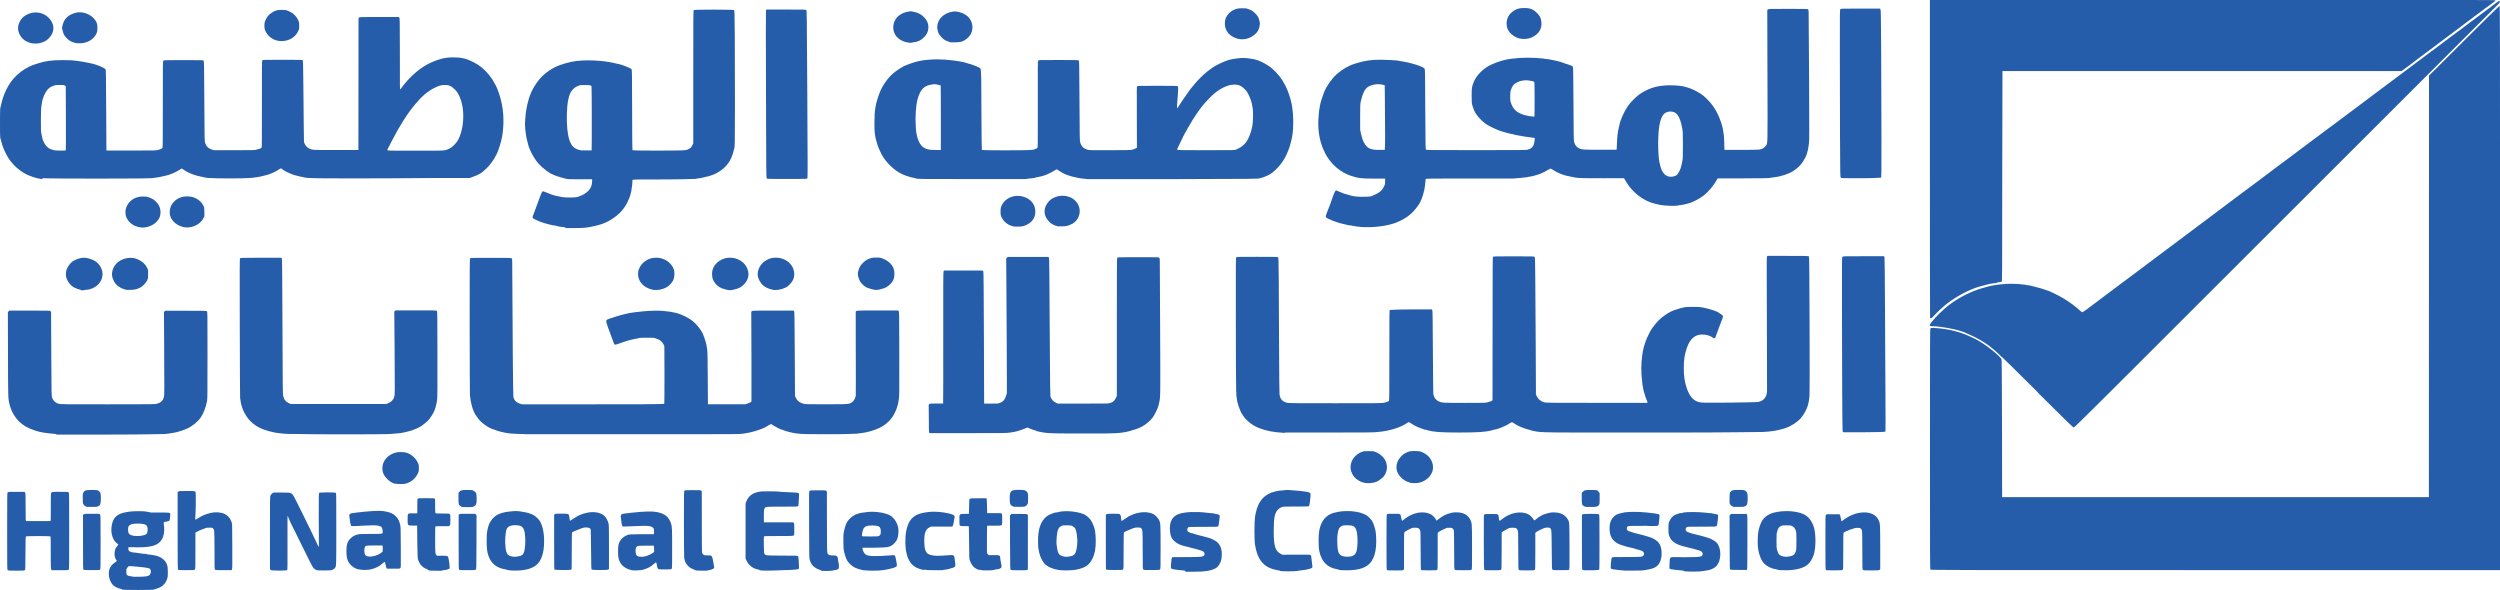 <?xml version="1.0" encoding="UTF-8" standalone="no"?>
<!-- Created with Inkscape (http://www.inkscape.org/) -->

<svg
   width="44.686mm"
   height="10.547mm"
   viewBox="0 0 44.686 10.547"
   version="1.1"
   id="svg1"
   xml:space="preserve"
   inkscape:export-filename="hero_bg.png"
   inkscape:export-xdpi="96"
   inkscape:export-ydpi="96"
   xmlns:inkscape="http://www.inkscape.org/namespaces/inkscape"
   xmlns:sodipodi="http://sodipodi.sourceforge.net/DTD/sodipodi-0.dtd"
   xmlns="http://www.w3.org/2000/svg"
   xmlns:svg="http://www.w3.org/2000/svg"><sodipodi:namedview
     id="namedview1"
     pagecolor="#505050"
     bordercolor="#eeeeee"
     borderopacity="1"
     inkscape:showpageshadow="0"
     inkscape:pageopacity="0"
     inkscape:pagecheckerboard="0"
     inkscape:deskcolor="#505050"
     inkscape:document-units="mm"><inkscape:page
       x="0"
       y="0"
       width="44.686"
       height="10.547"
       id="page2"
       margin="0"
       bleed="0" /></sodipodi:namedview><defs
     id="defs1" /><g
     inkscape:label="طبقة 1"
     inkscape:groupmode="layer"
     id="layer1"
     transform="translate(-82.699,-1143.165)"><path
       style="fill:#255daa;fill-opacity:1;stroke-width:0.02"
       d="m 84.883,1153.701 c 0,0 -0.016,-0.01 -0.036,-0.013 -0.046,-0.012 -0.093,-0.034 -0.118,-0.056 -0.07,-0.062 -0.104,-0.193 -0.075,-0.289 0.014,-0.048 0.048,-0.089 0.097,-0.122 0.02,-0.013 0.037,-0.027 0.037,-0.03 0,0 -0.006,-0.013 -0.013,-0.022 -0.022,-0.029 -0.031,-0.067 -0.028,-0.118 0.004,-0.058 0.015,-0.089 0.044,-0.121 0.013,-0.014 0.023,-0.028 0.023,-0.031 0,0 -0.011,-0.013 -0.024,-0.022 -0.073,-0.053 -0.113,-0.173 -0.097,-0.298 0.018,-0.141 0.079,-0.214 0.207,-0.247 0.085,-0.021 0.157,-0.03 0.264,-0.03 0.098,2e-4 0.128,0 0.232,0.024 0.014,0 0.09,0 0.168,0 0.143,0 0.172,0 0.178,0.019 0.002,0 2.44e-4,0.033 -0.003,0.064 -0.004,0.042 -0.008,0.058 -0.015,0.065 -0.005,0 -0.028,0.012 -0.051,0.015 -0.023,0 -0.044,0.01 -0.047,0.013 -0.003,0 -0.002,0.02 0.002,0.043 0.013,0.069 0.007,0.161 -0.015,0.217 -0.035,0.09 -0.093,0.138 -0.202,0.165 -0.067,0.017 -0.218,0.026 -0.326,0.019 -0.042,0 -0.079,0 -0.083,0 -0.01,0 -0.014,0.026 -0.007,0.047 0.009,0.03 0.036,0.042 0.1,0.048 0.029,0 0.071,0.01 0.095,0.013 0.023,0 0.056,0.01 0.073,0.01 0.017,0 0.05,0 0.074,0.01 0.024,0 0.062,0.01 0.083,0.011 0.084,0.01 0.153,0.035 0.2,0.08 0.063,0.06 0.079,0.104 0.079,0.224 2e-5,0.076 -0.001,0.088 -0.014,0.127 -0.009,0.028 -0.021,0.052 -0.035,0.07 -0.045,0.057 -0.079,0.079 -0.154,0.101 -0.023,0.01 -0.043,0.013 -0.044,0.016 -0.002,0.01 -0.572,0.01 -0.572,-2e-4 z m 0.442,-0.239 c 0.021,0 0.041,-0.013 0.048,-0.019 0.023,-0.022 0.03,-0.074 0.013,-0.102 -0.009,-0.014 -0.015,-0.017 -0.046,-0.024 -0.047,-0.011 -0.317,-0.037 -0.334,-0.033 -0.007,0 -0.021,0.014 -0.031,0.028 -0.017,0.024 -0.018,0.027 -0.018,0.069 -1.19e-4,0.042 8.73e-4,0.046 0.014,0.061 0.013,0.014 0.02,0.016 0.062,0.023 0.026,0 0.051,0.01 0.055,0.01 0.021,0 0.205,0 0.238,-0.01 z m -0.105,-0.721 c 0.084,-0.01 0.11,-0.029 0.116,-0.083 0.009,-0.076 -0.011,-0.113 -0.066,-0.125 -0.074,-0.016 -0.199,-0.012 -0.239,0.01 -0.01,0.01 -0.023,0.015 -0.029,0.023 -0.022,0.03 -0.019,0.117 0.006,0.143 0.029,0.031 0.115,0.045 0.211,0.034 z m 6.597,0.618 c -0.03,0 -0.058,-0.01 -0.061,-0.01 -0.004,0 -0.024,-0.01 -0.044,-0.011 -0.144,-0.027 -0.237,-0.106 -0.282,-0.238 -0.025,-0.073 -0.032,-0.132 -0.032,-0.267 5.9e-5,-0.11 0.002,-0.136 0.011,-0.183 0.017,-0.084 0.032,-0.124 0.061,-0.169 0.073,-0.113 0.173,-0.16 0.38,-0.177 0.063,-0.01 0.144,0 0.195,0.01 0.02,0 0.042,0.01 0.05,0.01 0.022,0 0.109,0.03 0.14,0.047 0.035,0.02 0.091,0.072 0.111,0.104 0.05,0.077 0.079,0.211 0.079,0.362 0,0.209 -0.048,0.355 -0.142,0.43 -0.095,0.076 -0.25,0.107 -0.465,0.094 z m 0.17,-0.252 c 0.035,-0.01 0.061,-0.03 0.074,-0.062 0.026,-0.059 0.036,-0.227 0.02,-0.34 -0.015,-0.105 -0.048,-0.144 -0.131,-0.15 -0.107,-0.01 -0.172,0.014 -0.195,0.068 -0.024,0.057 -0.034,0.232 -0.019,0.337 0.016,0.111 0.038,0.139 0.123,0.153 0.032,0.01 0.096,0 0.128,-0.01 z m 9.691,0.252 c -0.148,-0.012 -0.268,-0.063 -0.324,-0.137 -0.048,-0.064 -0.083,-0.159 -0.095,-0.258 -0.008,-0.069 -0.007,-0.207 0.002,-0.272 0.021,-0.149 0.077,-0.253 0.169,-0.312 0.035,-0.023 0.128,-0.057 0.154,-0.057 0.008,0 0.031,0 0.05,-0.01 0.136,-0.028 0.357,0 0.457,0.053 0.019,0.01 0.051,0.035 0.071,0.056 0.029,0.03 0.042,0.047 0.061,0.087 0.047,0.096 0.062,0.179 0.062,0.325 -1.6e-4,0.141 -0.017,0.231 -0.059,0.316 -0.057,0.116 -0.126,0.163 -0.288,0.197 -0.057,0.012 -0.184,0.017 -0.262,0.011 z m 0.173,-0.254 c 0.058,-0.02 0.079,-0.051 0.094,-0.142 0.014,-0.08 0.014,-0.17 -2.8e-4,-0.256 -0.014,-0.087 -0.029,-0.113 -0.076,-0.138 -0.025,-0.013 -0.031,-0.014 -0.1,-0.014 -0.069,0 -0.075,0 -0.1,0.014 -0.03,0.016 -0.039,0.025 -0.055,0.056 -0.024,0.048 -0.039,0.22 -0.026,0.297 0.003,0.018 0.008,0.048 0.011,0.067 0.006,0.038 0.021,0.073 0.038,0.089 0.016,0.014 0.053,0.031 0.081,0.035 0.032,0.01 0.105,0 0.132,-0.01 z m 4.838,0.253 c -0.03,0 -0.058,-0.01 -0.061,-0.01 -0.003,0 -0.019,-0.01 -0.036,-0.01 -0.084,-0.015 -0.149,-0.047 -0.199,-0.097 -0.058,-0.058 -0.092,-0.127 -0.113,-0.23 -0.016,-0.077 -0.016,-0.284 1.4e-4,-0.364 0.029,-0.146 0.091,-0.238 0.195,-0.291 0.038,-0.019 0.09,-0.033 0.17,-0.047 0.069,-0.012 0.214,-0.012 0.269,0 0.021,0 0.045,0.01 0.053,0.01 0.02,0 0.097,0.025 0.131,0.042 0.069,0.035 0.136,0.112 0.154,0.178 0.002,0.01 0.008,0.025 0.013,0.039 0.018,0.049 0.027,0.1 0.031,0.177 0.015,0.27 -0.041,0.444 -0.169,0.527 -0.092,0.06 -0.248,0.086 -0.438,0.074 z m 0.178,-0.254 c 0.039,-0.012 0.063,-0.037 0.078,-0.084 0.026,-0.081 0.025,-0.299 -0.002,-0.377 -0.025,-0.072 -0.057,-0.09 -0.164,-0.089 -0.066,4e-4 -0.072,0 -0.098,0.015 -0.048,0.025 -0.062,0.055 -0.076,0.161 -0.007,0.058 -0.002,0.223 0.008,0.265 0.004,0.018 0.009,0.037 0.011,0.045 0.003,0.015 0.03,0.045 0.052,0.056 0.044,0.023 0.132,0.027 0.191,0.01 z m 7.673,0.254 c -0.03,0 -0.061,-0.01 -0.068,-0.01 -0.007,0 -0.024,-0.01 -0.038,-0.01 -0.013,0 -0.043,-0.01 -0.067,-0.018 -0.094,-0.033 -0.161,-0.093 -0.195,-0.176 -0.045,-0.108 -0.059,-0.192 -0.055,-0.337 0.003,-0.134 0.02,-0.213 0.065,-0.308 0.038,-0.081 0.114,-0.14 0.217,-0.169 0.172,-0.048 0.412,-0.036 0.543,0.028 0.095,0.046 0.167,0.152 0.191,0.28 0.026,0.141 0.02,0.335 -0.015,0.444 -0.022,0.069 -0.065,0.139 -0.108,0.175 -0.087,0.075 -0.27,0.113 -0.471,0.098 z m 0.176,-0.254 c 0.044,-0.013 0.067,-0.036 0.081,-0.082 0.011,-0.036 0.012,-0.046 0.012,-0.187 0,-0.14 -4.8e-4,-0.151 -0.012,-0.186 -0.014,-0.043 -0.032,-0.065 -0.068,-0.082 -0.022,-0.01 -0.033,-0.012 -0.098,-0.012 -0.07,0 -0.075,0 -0.101,0.014 -0.034,0.017 -0.049,0.039 -0.065,0.095 -0.011,0.039 -0.012,0.051 -0.012,0.168 -1e-5,0.117 9.7e-4,0.129 0.013,0.172 0.019,0.07 0.047,0.096 0.116,0.109 0.032,0.01 0.099,0 0.134,-0.01 z m -25.607,0.241 c -0.059,-0.017 -0.101,-0.042 -0.137,-0.079 -0.06,-0.061 -0.081,-0.124 -0.081,-0.248 0,-0.08 0.01,-0.137 0.03,-0.174 0.021,-0.038 0.069,-0.084 0.108,-0.103 0.062,-0.03 0.076,-0.032 0.293,-0.032 0.135,0 0.202,0 0.209,-0.01 0.01,-0.01 0.011,-0.01 0.007,-0.045 -0.005,-0.056 -0.014,-0.073 -0.048,-0.085 -0.04,-0.015 -0.093,-0.017 -0.235,-0.011 -0.069,0 -0.159,0.01 -0.2,0.01 h -0.074 l -0.009,-0.013 c -0.005,-0.01 -0.011,-0.033 -0.014,-0.061 -0.003,-0.026 -0.007,-0.058 -0.01,-0.07 -0.009,-0.04 -0.007,-0.066 0.007,-0.075 0.032,-0.021 0.442,-0.06 0.548,-0.052 0.056,0 0.139,0.02 0.18,0.035 0.057,0.021 0.114,0.073 0.144,0.134 0.006,0.013 0.016,0.043 0.023,0.068 0.011,0.044 0.011,0.059 0.013,0.41 0.002,0.363 0.002,0.365 -0.009,0.376 -0.01,0.01 -0.016,0.011 -0.124,0.01 h -0.114 l -0.01,-0.017 c -0.005,-0.01 -0.012,-0.036 -0.016,-0.059 -0.004,-0.025 -0.009,-0.044 -0.013,-0.046 -0.004,0 -0.02,0.01 -0.036,0.024 -0.059,0.054 -0.122,0.088 -0.205,0.108 -0.068,0.017 -0.168,0.016 -0.228,0 z m 0.282,-0.243 c 0.051,-0.013 0.103,-0.038 0.129,-0.062 l 0.02,-0.018 v -0.052 c 0,-0.029 -0.002,-0.053 -0.005,-0.055 -0.003,0 -0.067,0 -0.142,0 -0.157,5e-4 -0.161,0 -0.175,0.039 -0.012,0.032 -0.008,0.107 0.007,0.128 0.025,0.034 0.087,0.042 0.167,0.021 z m 0.957,0.243 c -0.094,-0.03 -0.15,-0.089 -0.181,-0.191 -0.003,-0.011 -0.007,-0.129 -0.009,-0.306 l -0.003,-0.288 h -0.065 c -0.11,0 -0.105,0 -0.105,-0.108 0,-0.114 -0.003,-0.11 0.085,-0.112 0.036,0 0.07,0 0.076,0 h 0.012 v -0.125 c 0,-0.099 0.002,-0.127 0.007,-0.135 0.007,-0.01 0.015,-0.01 0.154,-0.01 0.103,0 0.149,0 0.153,0.01 0.004,0 0.006,0.042 0.005,0.124 -3.9e-4,0.075 0.002,0.122 0.005,0.129 0.005,0.01 0.011,0.011 0.126,0.011 0.113,0 0.121,0 0.131,0.011 0.01,0.01 0.01,0.017 0.01,0.1 0,0.088 -2.12e-4,0.09 -0.013,0.102 l -0.013,0.013 h -0.12 c -0.105,0 -0.121,0 -0.123,0.01 -0.004,0.011 -0.004,0.409 1.78e-4,0.453 0.002,0.025 0.007,0.039 0.015,0.05 l 0.012,0.015 h 0.092 c 0.116,0 0.11,0 0.125,0.092 0.006,0.037 0.011,0.083 0.011,0.102 l 7.75e-4,0.034 -0.02,0.01 c -0.011,0.01 -0.039,0.013 -0.063,0.017 -0.023,0 -0.053,0.01 -0.066,0.013 -0.013,0 -0.064,0 -0.113,0 -0.078,-2e-4 -0.094,0 -0.127,-0.013 z m 3.637,0.01 c -0.011,0 -0.028,-0.01 -0.037,-0.011 -0.02,0 -0.068,-0.028 -0.101,-0.051 -0.043,-0.03 -0.082,-0.095 -0.094,-0.159 -0.009,-0.047 -0.009,-0.183 2.3e-4,-0.226 0.018,-0.085 0.075,-0.147 0.164,-0.181 0.028,-0.011 0.042,-0.011 0.25,-0.014 h 0.22 l 0.002,-0.044 c 0.001,-0.039 2.15e-4,-0.046 -0.012,-0.064 -0.01,-0.015 -0.019,-0.021 -0.041,-0.028 -0.047,-0.014 -0.079,-0.015 -0.224,-0.01 -0.299,0.013 -0.281,0.013 -0.29,0 -0.004,-0.01 -0.011,-0.034 -0.014,-0.06 -0.003,-0.026 -0.008,-0.063 -0.011,-0.083 -0.005,-0.036 -0.002,-0.054 0.012,-0.066 0.007,-0.01 0.071,-0.016 0.166,-0.027 0.228,-0.026 0.379,-0.03 0.461,-0.014 0.15,0.03 0.214,0.081 0.258,0.207 0.017,0.047 0.019,0.104 0.019,0.453 0,0.33 -4.83e-4,0.347 -0.01,0.356 -0.008,0.01 -0.025,0.01 -0.119,0.01 -0.088,0 -0.112,0 -0.121,-0.01 -0.012,-0.01 -0.02,-0.034 -0.026,-0.083 -0.002,-0.018 -0.007,-0.032 -0.011,-0.033 -0.004,0 -0.023,0.012 -0.043,0.031 -0.05,0.046 -0.106,0.076 -0.186,0.099 -0.048,0.014 -0.183,0.019 -0.214,0.01 z m 0.249,-0.247 c 0.043,-0.01 0.113,-0.041 0.14,-0.064 l 0.018,-0.015 -0.002,-0.054 c -8.24e-4,-0.03 -0.002,-0.055 -0.004,-0.056 -0.001,0 -0.064,0 -0.14,0 -0.147,0 -0.155,0 -0.174,0.028 -0.022,0.03 -0.016,0.129 0.01,0.15 0.025,0.021 0.086,0.026 0.15,0.013 z m 0.876,0.239 c -0.055,-0.019 -0.083,-0.035 -0.117,-0.071 -0.037,-0.039 -0.058,-0.084 -0.064,-0.14 -0.003,-0.026 -0.005,-0.283 -0.005,-0.616 -3.9e-5,-0.565 7.9e-5,-0.572 0.01,-0.583 0.01,-0.01 0.017,-0.011 0.148,-0.011 0.116,0 0.139,0 0.149,0.01 l 0.012,0.01 2.95e-4,0.543 c 2.22e-4,0.406 0.002,0.547 0.006,0.561 0.004,0.01 0.014,0.023 0.024,0.03 0.016,0.011 0.024,0.012 0.075,0.012 0.031,0 0.062,0 0.067,0.01 0.012,0.01 0.025,0.047 0.032,0.102 0.003,0.023 0.009,0.055 0.013,0.072 0.006,0.022 0.006,0.033 0.002,0.041 -0.008,0.014 -0.039,0.029 -0.076,0.037 -0.017,0 -0.041,0.01 -0.052,0.011 -0.012,0 -0.057,0 -0.102,0 -0.074,-3e-4 -0.085,0 -0.123,-0.014 z m 2.262,0.01 c -0.009,0 -0.023,-0.01 -0.033,-0.01 -0.028,-0.01 -0.087,-0.043 -0.111,-0.07 -0.026,-0.03 -0.039,-0.054 -0.054,-0.101 -0.011,-0.034 -0.011,-0.044 -0.013,-0.63 -0.002,-0.593 -0.002,-0.596 0.009,-0.606 0.01,-0.01 0.017,-0.011 0.149,-0.011 0.124,0 0.139,0 0.149,0.01 l 0.011,0.01 0.001,0.547 c 0.001,0.518 0.002,0.548 0.011,0.562 0.018,0.028 0.038,0.035 0.093,0.035 0.028,0 0.058,0 0.066,0.01 0.018,0.01 0.027,0.026 0.027,0.06 0,0.012 0.004,0.034 0.008,0.049 0.004,0.015 0.009,0.046 0.009,0.07 0.001,0.04 4.47e-4,0.043 -0.012,0.053 -0.007,0.01 -0.039,0.016 -0.071,0.023 -0.047,0.01 -0.072,0.013 -0.141,0.013 -0.057,0 -0.089,0 -0.1,-0.01 z m 0.757,0 c -0.119,-0.024 -0.178,-0.052 -0.236,-0.109 -0.044,-0.044 -0.066,-0.081 -0.085,-0.144 -0.03,-0.097 -0.032,-0.108 -0.034,-0.248 -0.002,-0.12 -9.69e-4,-0.138 0.009,-0.186 0.027,-0.128 0.051,-0.18 0.107,-0.236 0.076,-0.075 0.154,-0.103 0.331,-0.119 0.126,-0.011 0.289,0.014 0.376,0.057 0.068,0.034 0.125,0.109 0.15,0.197 0.022,0.076 0.013,0.186 -0.019,0.249 -0.019,0.037 -0.067,0.087 -0.1,0.103 -0.057,0.028 -0.077,0.03 -0.303,0.034 h -0.209 l 4.85e-4,0.018 c 8.24e-4,0.031 0.031,0.087 0.055,0.103 0.05,0.033 0.157,0.037 0.431,0.017 0.071,-0.01 0.084,0 0.091,0 0.008,0.01 0.023,0.072 0.033,0.138 0.005,0.034 0.005,0.045 -6.79e-4,0.054 -0.007,0.012 -0.04,0.028 -0.078,0.037 -0.013,0 -0.035,0.01 -0.05,0.013 -0.014,0 -0.039,0.01 -0.055,0.011 -0.016,0 -0.047,0.01 -0.07,0.011 -0.065,0.012 -0.279,0.01 -0.344,0 z m 0.28,-0.612 c 0.024,-0.01 0.034,-0.034 0.034,-0.08 2e-5,-0.047 -0.012,-0.077 -0.035,-0.089 -0.023,-0.012 -0.067,-0.019 -0.115,-0.019 -0.102,0 -0.146,0.019 -0.167,0.074 -0.012,0.03 -0.024,0.1 -0.019,0.113 0.002,0.01 0.028,0.01 0.146,0.01 0.08,0 0.149,0 0.157,-0.01 z m 0.809,0.61 c -0.107,-0.022 -0.167,-0.05 -0.217,-0.101 -0.089,-0.089 -0.13,-0.259 -0.117,-0.487 0.007,-0.137 0.048,-0.262 0.105,-0.325 0.071,-0.078 0.156,-0.11 0.334,-0.128 0.135,-0.013 0.385,0.024 0.428,0.064 0.014,0.013 0.015,0.026 0.005,0.066 -0.004,0.016 -0.009,0.044 -0.011,0.061 -0.005,0.042 -0.017,0.07 -0.031,0.073 -0.006,0 -0.094,0 -0.194,0 h -0.183 l -0.026,0.014 c -0.034,0.018 -0.051,0.037 -0.068,0.074 -0.017,0.037 -0.023,0.08 -0.023,0.169 -1.5e-5,0.11 0.011,0.163 0.042,0.208 0.017,0.024 0.055,0.041 0.107,0.049 0.06,0.01 0.109,0.01 0.248,-4e-4 0.149,-0.01 0.136,-0.019 0.152,0.105 0.011,0.09 0.01,0.097 -0.027,0.112 -0.015,0.01 -0.035,0.013 -0.045,0.014 -0.01,0 -0.023,0.01 -0.028,0.01 -0.005,0 -0.031,0.01 -0.058,0.012 -0.026,0 -0.058,0.01 -0.071,0.012 -0.013,0 -0.078,0 -0.144,0 -0.103,-3e-4 -0.128,0 -0.175,-0.012 z m 0.987,0 c -0.088,-0.029 -0.135,-0.076 -0.17,-0.171 -0.012,-0.031 -0.012,-0.036 -0.014,-0.323 -0.002,-0.221 -0.004,-0.292 -0.008,-0.292 -0.003,-3e-4 -0.033,-2e-4 -0.066,5e-4 -0.059,0 -0.087,0 -0.095,-0.017 -0.002,0 -0.004,-0.045 -0.004,-0.093 -9.9e-5,-0.112 -0.005,-0.106 0.096,-0.11 h 0.074 l 0.003,-0.13 c 0.002,-0.121 0.003,-0.131 0.013,-0.138 0.008,-0.01 0.037,-0.01 0.149,-0.01 0.078,0 0.143,0 0.147,0 0.007,0 0.008,0.027 0.011,0.135 l 0.003,0.13 h 0.127 c 0.118,0 0.128,0 0.135,0.013 0.006,0.01 0.007,0.031 0.007,0.099 -4e-5,0.049 -0.002,0.092 -0.004,0.095 -0.011,0.016 -0.029,0.018 -0.142,0.018 -0.062,-3e-4 -0.117,0 -0.12,-3e-4 -0.005,2e-4 -0.007,0.053 -0.007,0.245 v 0.245 l 0.015,0.018 0.015,0.018 h 0.092 c 0.112,0 0.112,0 0.117,0.063 0.002,0.021 0.006,0.051 0.01,0.065 0.01,0.036 0.014,0.079 0.011,0.091 -0.004,0.011 -0.047,0.032 -0.067,0.033 -0.007,0 -0.034,0 -0.061,0.011 -0.038,0.01 -0.068,0.01 -0.136,0.01 -0.08,-3e-4 -0.09,0 -0.129,-0.014 z m 3.679,0.01 c -0.022,0 -0.077,-0.01 -0.123,-0.012 -0.088,-0.01 -0.121,-0.016 -0.13,-0.031 -0.004,-0.01 -0.004,-0.033 4.8e-4,-0.091 0.006,-0.076 0.011,-0.1 0.024,-0.108 0.003,0 0.091,0 0.197,0 0.203,0 0.324,0 0.352,-0.017 0.039,-0.02 0.031,-0.073 -0.014,-0.092 -0.021,-0.01 -0.087,-0.029 -0.141,-0.043 -0.017,0 -0.05,-0.013 -0.073,-0.018 -0.023,-0.01 -0.066,-0.016 -0.096,-0.024 -0.089,-0.022 -0.142,-0.047 -0.193,-0.094 -0.048,-0.043 -0.067,-0.088 -0.075,-0.173 -0.015,-0.174 0.039,-0.274 0.173,-0.315 0.104,-0.032 0.294,-0.04 0.466,-0.019 0.033,0 0.074,0.01 0.092,0.01 0.017,0 0.048,0 0.068,0.01 0.02,0 0.042,0.01 0.048,0.01 0.02,0 0.037,0.011 0.041,0.027 0.002,0.01 4.9e-4,0.028 -0.003,0.045 -0.003,0.017 -0.008,0.054 -0.011,0.083 -0.004,0.04 -0.007,0.054 -0.014,0.059 -0.007,0.01 -0.05,0.01 -0.2,0.01 -0.335,0 -0.323,0 -0.338,0.013 -0.01,0.01 -0.013,0.018 -0.013,0.035 9e-5,0.012 0.003,0.026 0.007,0.031 0.008,0.011 0.061,0.036 0.076,0.036 0.006,0 0.021,0 0.033,0.01 0.013,0 0.032,0.01 0.044,0.013 0.038,0.01 0.206,0.052 0.239,0.063 0.045,0.015 0.108,0.049 0.137,0.074 0.032,0.028 0.059,0.075 0.072,0.127 0.009,0.034 0.01,0.053 0.008,0.105 -0.003,0.073 -0.012,0.109 -0.038,0.155 -0.026,0.045 -0.046,0.066 -0.081,0.083 -0.082,0.041 -0.191,0.058 -0.367,0.057 -0.07,-4e-4 -0.145,0 -0.167,0 z m 1.691,0 c -0.01,0 -0.034,-0.01 -0.052,-0.01 -0.065,-0.011 -0.139,-0.038 -0.185,-0.068 -0.111,-0.073 -0.174,-0.19 -0.206,-0.385 -0.014,-0.084 -0.014,-0.406 -6e-5,-0.498 0.034,-0.227 0.118,-0.358 0.271,-0.425 0.022,-0.01 0.045,-0.017 0.051,-0.018 0.007,0 0.021,0 0.031,-0.01 0.011,0 0.039,-0.01 0.064,-0.013 0.144,-0.017 0.149,-0.017 0.228,-0.011 0.157,0.012 0.197,0.015 0.235,0.023 0.021,0 0.05,0.01 0.064,0.011 0.017,0 0.03,0.01 0.038,0.015 0.011,0.012 0.012,0.015 0.009,0.059 -0.004,0.075 -0.018,0.166 -0.026,0.174 -0.006,0.01 -0.041,0.01 -0.234,0.01 -0.221,0 -0.228,0 -0.251,0.01 -0.013,0.01 -0.026,0.011 -0.028,0.011 -0.002,0 -0.017,0.011 -0.031,0.024 -0.068,0.059 -0.086,0.144 -0.087,0.387 -1.4e-4,0.279 0.026,0.364 0.13,0.416 l 0.026,0.013 0.194,-3e-4 c 0.107,-2e-4 0.218,0 0.247,0 0.07,0 0.072,0 0.077,0.063 0.002,0.026 0.007,0.07 0.012,0.1 0.004,0.029 0.007,0.057 0.005,0.061 -0.008,0.021 -0.061,0.038 -0.174,0.053 -0.032,0 -0.073,0.01 -0.092,0.013 -0.041,0.01 -0.289,0.01 -0.314,-3e-4 z m 6.172,3e-4 c -0.02,0 -0.075,-0.01 -0.123,-0.012 -0.086,-0.01 -0.117,-0.014 -0.13,-0.027 -0.011,-0.01 0.004,-0.183 0.017,-0.195 0.008,-0.01 0.033,-0.01 0.251,-0.01 0.257,-3e-4 0.288,0 0.311,-0.025 0.009,-0.01 0.012,-0.017 0.012,-0.033 0,-0.018 -0.003,-0.025 -0.018,-0.038 -0.017,-0.015 -0.025,-0.018 -0.084,-0.035 -0.014,0 -0.043,-0.012 -0.063,-0.018 -0.02,-0.01 -0.045,-0.012 -0.055,-0.014 -0.01,0 -0.03,-0.01 -0.044,-0.011 -0.014,0 -0.053,-0.014 -0.086,-0.023 -0.16,-0.041 -0.237,-0.112 -0.26,-0.236 -0.013,-0.073 -0.006,-0.162 0.017,-0.212 0.022,-0.049 0.061,-0.092 0.1,-0.112 0.028,-0.014 0.084,-0.03 0.145,-0.041 0.068,-0.012 0.271,-0.012 0.37,4e-4 0.036,0 0.079,0.01 0.096,0.01 0.028,0 0.094,0.011 0.135,0.021 0.012,0 0.021,0.01 0.023,0.015 0.004,0.012 -0.007,0.139 -0.014,0.169 -0.003,0.015 -0.009,0.021 -0.019,0.025 -0.009,0 -0.082,0.01 -0.2,0 -0.333,0 -0.323,0 -0.338,0.014 -0.016,0.017 -0.017,0.047 -0.003,0.065 0.009,0.012 0.019,0.016 0.113,0.045 0.014,0 0.039,0.011 0.055,0.015 0.115,0.026 0.241,0.063 0.282,0.083 0.096,0.047 0.138,0.097 0.155,0.187 0.021,0.112 -0.001,0.229 -0.055,0.29 -0.043,0.049 -0.1,0.072 -0.228,0.091 -0.056,0.01 -0.092,0.011 -0.196,0.01 -0.07,-5e-4 -0.144,0 -0.164,0 z m 1.047,0 c -0.02,0 -0.075,-0.01 -0.123,-0.012 -0.089,-0.01 -0.123,-0.015 -0.129,-0.025 -0.005,-0.01 -0.003,-0.097 0.003,-0.149 0.007,-0.062 -0.008,-0.058 0.216,-0.055 0.211,0 0.325,0 0.352,-0.019 0.018,-0.011 0.025,-0.034 0.016,-0.059 -0.007,-0.02 -0.026,-0.034 -0.067,-0.045 -0.1,-0.029 -0.131,-0.037 -0.213,-0.056 -0.124,-0.029 -0.187,-0.054 -0.239,-0.096 -0.038,-0.031 -0.059,-0.062 -0.076,-0.111 -0.011,-0.034 -0.013,-0.048 -0.013,-0.125 0,-0.079 9.7e-4,-0.09 0.013,-0.12 0.021,-0.056 0.058,-0.101 0.101,-0.123 0.026,-0.014 0.089,-0.034 0.105,-0.034 0.008,0 0.03,0 0.05,-0.01 0.049,-0.012 0.268,-0.012 0.364,4e-4 0.036,0 0.079,0.01 0.096,0.01 0.016,0 0.048,0 0.07,0.01 0.022,0 0.05,0.01 0.061,0.011 0.028,0 0.032,0.018 0.025,0.081 -0.013,0.111 -0.015,0.122 -0.025,0.13 -0.008,0.01 -0.047,0.01 -0.203,0.01 -0.328,0 -0.32,0 -0.335,0.013 -0.009,0.01 -0.013,0.019 -0.013,0.031 0,0.033 0.009,0.044 0.047,0.057 0.041,0.015 0.086,0.029 0.126,0.037 0.112,0.025 0.239,0.062 0.282,0.083 0.092,0.045 0.128,0.085 0.151,0.17 0.015,0.055 0.017,0.136 0.004,0.177 -0.004,0.014 -0.008,0.03 -0.008,0.036 -9e-5,0.018 -0.031,0.076 -0.054,0.101 -0.022,0.024 -0.066,0.049 -0.108,0.063 -0.022,0.01 -0.06,0.014 -0.15,0.028 -0.036,0.01 -0.27,0.01 -0.325,-2e-4 z m -16.522,-0.016 c -0.107,-0.014 -0.189,-0.074 -0.232,-0.17 l -0.014,-0.031 -4e-5,-0.492 -3.9e-5,-0.492 0.013,-0.034 c 0.035,-0.093 0.106,-0.15 0.213,-0.172 0.045,-0.01 0.072,-0.011 0.178,-0.011 0.069,0 0.174,0 0.235,0.01 0.06,0 0.153,0.01 0.206,0.01 0.078,0 0.097,0.01 0.104,0.013 0.008,0.01 0.008,0.019 0.003,0.116 -0.003,0.07 -0.007,0.11 -0.012,0.115 -0.005,0.01 -0.047,0.01 -0.288,0.01 -0.313,0 -0.296,-2e-4 -0.315,0.038 -0.009,0.018 -0.01,0.034 -0.011,0.13 -4.1e-4,0.06 3.68e-4,0.11 0.002,0.112 0.001,0 0.12,0 0.263,0 h 0.26 l 0.01,0.012 c 0.009,0.011 0.01,0.022 0.01,0.114 0,0.099 -2.94e-4,0.102 -0.012,0.109 -0.01,0.01 -0.045,0.01 -0.269,0.01 -0.2,0 -0.258,0 -0.262,0.01 -0.003,0 -0.003,0.072 -0.002,0.152 0.003,0.137 0.003,0.146 0.014,0.16 0.019,0.026 0.031,0.027 0.317,0.028 0.251,4e-4 0.266,0 0.277,0.01 0.011,0.01 0.012,0.015 0.016,0.09 0.002,0.044 0.005,0.092 0.005,0.105 7.27e-4,0.014 -0.002,0.028 -0.005,0.031 -0.012,0.013 -0.108,0.021 -0.297,0.025 -0.225,0.01 -0.364,0.01 -0.408,-2e-4 z m 20.932,0 c -0.007,-0.01 -0.008,-0.21 -0.008,-2.154 0,-1.933 9.7e-4,-2.147 0.008,-2.157 0.007,-0.01 0.013,-0.012 0.051,-0.012 0.042,0 0.14,0.01 0.208,0.021 0.019,0 0.048,0.01 0.066,0.011 0.017,0 0.044,0.01 0.06,0.013 0.016,0 0.052,0.013 0.081,0.02 0.092,0.023 0.215,0.072 0.342,0.136 0.074,0.037 0.204,0.123 0.268,0.176 0.019,0.016 0.054,0.044 0.077,0.062 0.036,0.028 0.088,0.079 0.116,0.114 0.007,0.01 0.008,0.157 0.011,1.241 l 0.002,1.231 h 3.814 3.814 l 10e-4,-3.768 0.001,-3.768 0.086,-0.084 c 0.048,-0.046 0.329,-0.327 0.626,-0.623 0.297,-0.296 0.544,-0.539 0.549,-0.539 0.008,0 0.009,0.309 0.009,5.043 v 5.043 h -5.087 c -4.618,0 -5.088,0 -5.095,-0.01 z m -34.368,0 c -0.009,0 -0.009,-0.044 -0.009,-0.691 0,-0.631 6.79e-4,-0.686 0.009,-0.692 0.007,-0.01 0.039,-0.01 0.155,-0.01 h 0.146 l 0.01,0.012 c 0.009,0.012 0.01,0.024 0.01,0.26 0,0.221 8.73e-4,0.248 0.008,0.251 0.013,0 0.428,0 0.436,0 0.006,0 0.007,-0.047 0.006,-0.245 -5.34e-4,-0.151 0.001,-0.246 0.004,-0.254 0.009,-0.023 0.031,-0.026 0.176,-0.024 0.102,0 0.133,0 0.14,0.01 0.008,0.01 0.009,0.062 0.009,0.69 0,0.613 -8.24e-4,0.683 -0.008,0.691 -0.007,0.01 -0.028,0.01 -0.153,0.01 -0.08,0 -0.148,0 -0.152,0 -0.015,-0.01 -0.017,-0.045 -0.017,-0.319 3.56e-4,-0.153 -9.21e-4,-0.281 -0.003,-0.284 -0.004,-0.01 -0.431,-0.01 -0.441,0 -0.005,0 -0.007,0.069 -0.008,0.299 -0.001,0.285 -0.002,0.295 -0.011,0.302 -0.008,0.01 -0.038,0.01 -0.154,0.01 -0.088,-2e-4 -0.148,0 -0.153,-0.01 z m 1.355,0 c -0.007,-0.01 -0.008,-0.059 -0.008,-0.495 v -0.486 l 0.012,-0.01 c 0.01,-0.01 0.033,-0.01 0.148,-0.01 0.126,0 0.137,0 0.145,0.01 0.008,0.01 0.009,0.051 0.009,0.494 0,0.434 -8.73e-4,0.486 -0.008,0.493 -0.007,0.01 -0.028,0.01 -0.149,0.01 -0.121,0 -0.142,0 -0.149,-0.01 z m 1.692,0 c -0.008,-0.01 -0.009,-0.065 -0.009,-0.699 v -0.689 l 0.012,-0.01 c 0.01,-0.01 0.033,-0.01 0.146,-0.01 0.141,0 0.158,0 0.164,0.023 0.005,0.02 0.003,0.321 -0.003,0.398 -0.008,0.108 -0.011,0.104 0.042,0.069 0.076,-0.051 0.142,-0.078 0.238,-0.1 0.08,-0.018 0.185,-0.01 0.245,0.022 0.057,0.029 0.099,0.079 0.12,0.143 0.012,0.035 0.012,0.037 0.013,0.435 0.002,0.355 7.76e-4,0.401 -0.006,0.412 l -0.008,0.013 H 86.695 c -0.134,0 -0.142,0 -0.152,-0.011 -0.01,-0.01 -0.01,-0.017 -0.01,-0.34 0,-0.216 -0.002,-0.339 -0.006,-0.356 -0.004,-0.018 -0.01,-0.03 -0.021,-0.04 -0.014,-0.012 -0.02,-0.013 -0.061,-0.013 -0.031,0 -0.056,0 -0.079,0.011 -0.046,0.015 -0.129,0.05 -0.154,0.066 l -0.02,0.012 v 0.325 c 0,0.318 -2.25e-4,0.325 -0.01,0.335 -0.01,0.01 -0.017,0.011 -0.151,0.011 -0.13,0 -0.141,0 -0.149,-0.01 z m 1.653,0 -0.012,-0.01 1.19e-4,-0.648 c 1.18e-4,-0.617 5.82e-4,-0.649 0.01,-0.669 0.011,-0.024 0.036,-0.047 0.057,-0.053 0.008,0 0.076,0 0.153,0 0.187,0 0.168,-0.013 0.266,0.183 0.034,0.069 0.091,0.183 0.126,0.254 0.035,0.071 0.091,0.186 0.126,0.257 0.035,0.071 0.078,0.162 0.096,0.203 0.018,0.041 0.035,0.075 0.038,0.075 0.003,-3e-4 0.004,-0.03 0.003,-0.083 -0.002,-0.046 -0.003,-0.261 -0.003,-0.479 0,-0.387 2.57e-4,-0.397 0.01,-0.405 0.015,-0.011 0.279,-0.011 0.294,0 0.01,0.01 0.01,0.02 0.01,0.648 0,0.684 8.24e-4,0.661 -0.025,0.697 -0.006,0.01 -0.024,0.02 -0.04,0.028 -0.03,0.013 -0.032,0.014 -0.152,0.014 -0.117,0 -0.124,0 -0.149,-0.012 -0.014,-0.01 -0.034,-0.021 -0.043,-0.031 -0.015,-0.017 -0.1,-0.185 -0.261,-0.514 -0.036,-0.075 -0.069,-0.142 -0.073,-0.149 -0.004,-0.01 -0.018,-0.033 -0.031,-0.059 -0.013,-0.025 -0.035,-0.071 -0.048,-0.102 -0.042,-0.098 -0.046,-0.109 -0.049,-0.112 -0.002,0 -0.002,0.214 -0.001,0.48 0.001,0.438 6.79e-4,0.484 -0.007,0.492 -0.012,0.013 -0.277,0.013 -0.295,3e-4 z m 3.369,0 c -0.007,-0.01 -0.008,-0.059 -0.008,-0.495 v -0.486 l 0.012,-0.01 c 0.01,-0.01 0.033,-0.01 0.147,-0.01 h 0.135 l 0.013,0.013 0.013,0.013 -0.001,0.482 c -0.001,0.47 -0.002,0.482 -0.012,0.49 -0.008,0.01 -0.038,0.01 -0.15,0.01 -0.12,0 -0.141,0 -0.148,-0.01 z m 1.708,0 c -0.009,0 -0.009,-0.034 -0.009,-0.494 v -0.489 l 0.012,-0.01 c 0.01,-0.01 0.03,-0.01 0.12,-0.01 0.136,0 0.133,0 0.141,0.073 0.003,0.027 0.007,0.052 0.009,0.054 0.002,0 0.029,-0.014 0.061,-0.036 0.088,-0.06 0.149,-0.087 0.249,-0.108 0.125,-0.027 0.25,0 0.311,0.061 0.031,0.033 0.061,0.091 0.07,0.136 0.006,0.029 0.007,0.12 0.007,0.423 l 6e-6,0.386 -0.012,0.01 c -0.017,0.012 -0.279,0.012 -0.295,0 -0.01,-0.01 -0.01,-0.019 -0.013,-0.357 -0.002,-0.192 -0.005,-0.355 -0.007,-0.362 -0.012,-0.033 -0.087,-0.044 -0.152,-0.022 -0.084,0.03 -0.176,0.069 -0.182,0.079 -0.002,0 -0.004,0.153 -0.004,0.332 -5.9e-5,0.246 -0.002,0.327 -0.006,0.331 -0.008,0.01 -0.285,0.01 -0.299,0 z m 8.152,0 c -0.01,-0.01 -0.01,-0.019 -0.012,-0.49 l -0.001,-0.482 0.013,-0.013 0.013,-0.013 h 0.136 c 0.122,0 0.137,0 0.147,0.01 l 0.011,0.01 -1.5e-4,0.474 c -8e-5,0.261 -1.6e-4,0.479 -1.9e-4,0.485 -1.1e-4,0.027 -0.006,0.028 -0.157,0.028 -0.113,0 -0.142,0 -0.15,-0.01 z m 1.709,0 c -0.009,0 -0.009,-0.034 -0.009,-0.494 v -0.489 l 0.012,-0.01 c 0.017,-0.012 0.221,-0.012 0.238,-2e-4 0.013,0.01 0.022,0.037 0.022,0.071 1.3e-4,0.031 0.005,0.047 0.013,0.047 0.004,0 0.023,-0.011 0.043,-0.025 0.02,-0.014 0.044,-0.03 0.054,-0.037 0.01,-0.01 0.037,-0.021 0.06,-0.033 0.144,-0.069 0.304,-0.078 0.41,-0.024 0.03,0.015 0.08,0.067 0.098,0.102 0.028,0.055 0.029,0.072 0.029,0.49 0,0.378 -1.9e-4,0.385 -0.011,0.396 -0.01,0.01 -0.017,0.011 -0.149,0.011 -0.132,0 -0.139,0 -0.149,-0.011 -0.01,-0.01 -0.011,-0.017 -0.011,-0.34 0,-0.216 -0.002,-0.339 -0.006,-0.356 -0.004,-0.018 -0.01,-0.03 -0.021,-0.04 -0.014,-0.012 -0.02,-0.013 -0.058,-0.013 -0.042,0 -0.059,0 -0.138,0.034 -0.058,0.022 -0.104,0.045 -0.111,0.053 -0.005,0.01 -0.007,0.081 -0.007,0.33 0,0.314 -2.3e-4,0.321 -0.011,0.332 -0.01,0.01 -0.017,0.011 -0.151,0.01 -0.085,-2e-4 -0.144,0 -0.149,-0.01 z m 5.014,0 c -0.005,0 -0.006,-0.122 -0.006,-0.495 0,-0.437 9.7e-4,-0.489 0.008,-0.496 0.007,-0.01 0.025,-0.01 0.117,-0.01 0.081,0 0.111,0 0.118,0.01 0.007,0 0.012,0.023 0.019,0.058 0.005,0.028 0.012,0.053 0.014,0.056 0.003,0 0.014,0 0.031,-0.017 0.095,-0.082 0.222,-0.133 0.332,-0.132 0.055,0 0.113,0.014 0.152,0.034 0.029,0.015 0.071,0.057 0.09,0.09 l 0.015,0.025 0.017,-0.014 c 0.088,-0.072 0.146,-0.102 0.247,-0.127 0.073,-0.018 0.181,-0.01 0.242,0.024 0.065,0.033 0.111,0.102 0.121,0.183 0.004,0.029 0.006,0.178 0.006,0.422 0,0.359 -4.6e-4,0.378 -0.01,0.387 -0.008,0.01 -0.027,0.01 -0.149,0.01 -0.133,0 -0.14,-5e-4 -0.15,-0.011 -0.01,-0.01 -0.011,-0.018 -0.011,-0.344 -6e-5,-0.184 -0.002,-0.343 -0.005,-0.355 -0.003,-0.014 -0.011,-0.026 -0.022,-0.035 -0.015,-0.013 -0.021,-0.014 -0.056,-0.014 -0.027,0 -0.049,0 -0.071,0.012 -0.037,0.014 -0.111,0.053 -0.128,0.068 l -0.012,0.011 v 0.326 c 0,0.309 -4.9e-4,0.326 -0.01,0.334 -0.008,0.01 -0.026,0.01 -0.146,0.01 -0.105,0 -0.138,0 -0.142,-0.01 -0.004,0 -0.006,-0.115 -0.007,-0.349 -10e-4,-0.34 -10e-4,-0.343 -0.013,-0.364 -0.017,-0.031 -0.035,-0.039 -0.085,-0.039 -0.03,0 -0.05,0 -0.072,0.012 -0.03,0.011 -0.1,0.051 -0.118,0.066 -0.009,0.01 -0.009,0.03 -0.009,0.337 v 0.329 l -0.012,0.01 c -0.01,0.01 -0.033,0.01 -0.151,0.01 -0.101,0 -0.141,0 -0.145,-0.01 z m 1.742,0 c -0.006,-0.01 -0.007,-0.09 -0.009,-0.483 -9.7e-4,-0.261 -2.2e-4,-0.48 10e-4,-0.486 0.007,-0.027 0.011,-0.028 0.129,-0.028 0.108,0 0.11,2e-4 0.122,0.012 0.01,0.01 0.013,0.02 0.016,0.051 0.006,0.069 0.009,0.07 0.058,0.03 0.143,-0.117 0.339,-0.154 0.469,-0.088 0.03,0.015 0.071,0.054 0.088,0.084 0.008,0.014 0.017,0.025 0.021,0.025 0.004,0 0.019,-0.01 0.034,-0.023 0.054,-0.045 0.113,-0.079 0.166,-0.094 0.081,-0.023 0.099,-0.026 0.149,-0.026 0.057,3e-4 0.115,0.013 0.155,0.033 0.029,0.015 0.075,0.058 0.09,0.086 0.034,0.06 0.032,0.032 0.034,0.484 0.001,0.379 9.7e-4,0.411 -0.007,0.42 -0.008,0.01 -0.019,0.01 -0.148,0.01 -0.112,0 -0.142,0 -0.15,-0.01 -0.01,-0.01 -0.01,-0.018 -0.013,-0.357 -0.003,-0.374 -0.002,-0.362 -0.029,-0.384 -0.022,-0.017 -0.083,-0.015 -0.133,0.01 -0.046,0.019 -0.103,0.049 -0.119,0.064 l -0.012,0.011 v 0.326 c 0,0.309 -4.9e-4,0.326 -0.01,0.334 -0.008,0.01 -0.026,0.01 -0.143,0.01 -0.099,0 -0.136,0 -0.142,-0.01 -0.008,-0.01 -0.009,-0.037 -0.01,-0.347 -10e-4,-0.336 -10e-4,-0.341 -0.013,-0.365 -0.016,-0.035 -0.033,-0.042 -0.093,-0.04 -0.045,0 -0.051,0 -0.098,0.027 -0.027,0.014 -0.059,0.032 -0.071,0.04 l -0.021,0.014 -0.001,0.33 c -10e-4,0.329 -10e-4,0.33 -0.012,0.339 -0.01,0.01 -0.025,0.01 -0.151,0.01 -0.124,0 -0.141,0 -0.147,-0.01 z m 1.753,4e-4 c -0.007,-0.01 -0.008,-0.059 -0.008,-0.495 v -0.486 l 0.012,-0.01 c 0.018,-0.012 0.282,-0.012 0.294,0 0.007,0.01 0.008,0.06 0.008,0.496 0,0.373 -10e-4,0.49 -0.006,0.494 -0.004,0 -0.045,0.01 -0.149,0.01 -0.123,0 -0.144,0 -0.151,-0.01 z m 2.644,0 c -0.01,-0.01 -0.01,-0.019 -0.012,-0.49 l -0.001,-0.482 0.013,-0.013 0.013,-0.013 h 0.139 0.139 l 0.008,0.012 c 0.007,0.011 0.008,0.068 0.007,0.498 -0.001,0.425 -0.002,0.486 -0.009,0.49 -0.004,0 -0.069,0 -0.147,0 -0.112,0 -0.141,0 -0.149,-0.01 z m 1.708,0 c -0.007,-0.01 -0.008,-0.066 -0.008,-0.492 0,-0.474 1.6e-4,-0.481 0.011,-0.491 0.01,-0.01 0.017,-0.011 0.122,-0.01 0.061,0 0.114,0 0.117,0 0.011,0.01 0.018,0.026 0.026,0.072 0.004,0.025 0.008,0.046 0.008,0.047 0,0.01 0.02,0 0.046,-0.021 0.112,-0.085 0.242,-0.131 0.365,-0.131 0.119,4e-4 0.208,0.046 0.252,0.13 0.032,0.061 0.033,0.078 0.033,0.504 v 0.383 l -0.012,0.01 c -0.01,0.01 -0.033,0.01 -0.149,0.01 -0.131,0 -0.138,0 -0.148,-0.011 -0.01,-0.01 -0.011,-0.017 -0.011,-0.337 0,-0.194 -0.002,-0.338 -0.005,-0.355 -0.004,-0.021 -0.009,-0.032 -0.021,-0.043 -0.015,-0.013 -0.019,-0.015 -0.058,-0.015 -0.043,0 -0.069,0.01 -0.139,0.034 -0.062,0.024 -0.105,0.045 -0.111,0.053 -0.005,0.01 -0.007,0.081 -0.007,0.33 0,0.314 -2.2e-4,0.321 -0.011,0.332 -0.01,0.01 -0.017,0.011 -0.152,0.011 -0.14,0 -0.141,0 -0.149,-0.012 z m -31.108,-1.135 c -0.015,-0.01 -0.026,-0.017 -0.035,-0.033 -0.013,-0.022 -0.014,-0.026 -0.014,-0.109 0,-0.085 2.13e-4,-0.086 0.014,-0.108 0.023,-0.035 0.038,-0.04 0.137,-0.042 0.102,0 0.123,0 0.149,0.03 0.022,0.024 0.026,0.049 0.023,0.145 -0.002,0.079 -0.01,0.098 -0.048,0.117 -0.02,0.01 -0.032,0.011 -0.114,0.011 -0.078,0 -0.094,0 -0.113,-0.01 z m 6.712,0 c -0.043,-0.022 -0.045,-0.028 -0.045,-0.14 v -0.098 l 0.014,-0.019 c 0.022,-0.029 0.048,-0.035 0.144,-0.035 0.048,0 0.09,0 0.102,0.01 0.023,0.01 0.049,0.03 0.057,0.051 0.008,0.021 0.011,0.13 0.005,0.165 -0.007,0.039 -0.018,0.054 -0.048,0.069 -0.021,0.011 -0.03,0.012 -0.115,0.012 -0.085,0 -0.094,0 -0.115,-0.012 z m 9.863,0 c -0.046,-0.021 -0.055,-0.045 -0.055,-0.143 2.1e-4,-0.134 0.019,-0.151 0.167,-0.151 0.108,0 0.129,0.01 0.152,0.053 0.009,0.016 0.01,0.031 0.01,0.1 0,0.073 -10e-4,0.082 -0.012,0.104 -0.009,0.017 -0.018,0.027 -0.035,0.035 -0.022,0.011 -0.03,0.012 -0.115,0.012 -0.078,0 -0.095,0 -0.113,-0.01 z m 10.215,0 c -0.043,-0.022 -0.045,-0.029 -0.045,-0.141 v -0.098 l 0.02,-0.021 c 0.029,-0.03 0.048,-0.033 0.153,-0.031 0.1,0 0.109,0 0.132,0.037 l 0.015,0.021 v 0.095 c 0,0.091 -4.9e-4,0.095 -0.012,0.112 -0.024,0.034 -0.041,0.038 -0.146,0.038 -0.086,0 -0.095,0 -0.116,-0.012 z m 2.645,0 c -0.013,-0.01 -0.027,-0.018 -0.036,-0.031 -0.014,-0.021 -0.014,-0.021 -0.012,-0.115 0.001,-0.091 0.002,-0.094 0.015,-0.11 0.025,-0.031 0.04,-0.035 0.136,-0.037 0.099,0 0.122,0 0.147,0.028 0.022,0.022 0.029,0.067 0.025,0.154 -0.003,0.076 -0.01,0.092 -0.045,0.11 -0.021,0.011 -0.03,0.012 -0.115,0.012 -0.079,0 -0.095,0 -0.114,-0.01 z m -23.897,-0.401 c -0.054,-0.014 -0.094,-0.038 -0.139,-0.081 -0.064,-0.062 -0.092,-0.121 -0.092,-0.199 0,-0.128 0.093,-0.239 0.234,-0.278 0.052,-0.015 0.143,-0.012 0.196,0 0.085,0.028 0.16,0.092 0.199,0.171 0.023,0.047 0.023,0.047 0.023,0.105 5.9e-5,0.058 9e-6,0.058 -0.023,0.105 -0.042,0.086 -0.12,0.149 -0.212,0.173 -0.04,0.01 -0.147,0.01 -0.186,-3e-4 z m 17.307,-0.023 c -0.048,-0.013 -0.069,-0.023 -0.109,-0.051 -0.05,-0.035 -0.072,-0.061 -0.095,-0.109 -0.038,-0.08 -0.038,-0.15 -1.6e-4,-0.235 0.029,-0.064 0.104,-0.13 0.178,-0.155 0.029,-0.01 0.045,-0.012 0.115,-0.012 0.071,-2e-4 0.085,0 0.116,0.012 0.048,0.016 0.09,0.043 0.129,0.081 0.04,0.039 0.059,0.072 0.074,0.124 0.023,0.083 0.007,0.163 -0.047,0.235 -0.017,0.022 -0.09,0.078 -0.12,0.091 -0.069,0.031 -0.17,0.039 -0.241,0.02 z m 0.827,0 c -0.068,-0.018 -0.126,-0.054 -0.174,-0.109 -0.09,-0.102 -0.087,-0.237 0.006,-0.345 0.038,-0.044 0.072,-0.069 0.126,-0.091 0.033,-0.014 0.048,-0.016 0.1,-0.019 0.086,0 0.129,0 0.186,0.032 0.106,0.052 0.17,0.151 0.17,0.259 0,0.053 -0.013,0.095 -0.047,0.144 -0.04,0.061 -0.119,0.113 -0.198,0.131 -0.048,0.011 -0.125,0.01 -0.169,0 z m -24.194,-0.868 c -0.194,-0.015 -0.296,-0.032 -0.388,-0.065 -0.142,-0.052 -0.191,-0.08 -0.276,-0.159 -0.076,-0.071 -0.143,-0.189 -0.171,-0.304 -0.026,-0.107 -0.026,-0.082 -0.028,-0.894 l -0.002,-0.758 0.013,-0.013 0.013,-0.013 h 0.361 c 0.348,0 0.361,3e-4 0.373,0.01 l 0.012,0.01 0.004,0.752 c 0.004,0.734 0.004,0.753 0.014,0.782 0.02,0.058 0.056,0.092 0.115,0.111 0.027,0.01 0.089,0.01 0.88,0.01 0.823,0 0.852,0 0.885,-0.012 0.067,-0.02 0.1,-0.052 0.119,-0.117 0.009,-0.031 0.009,-0.128 0.004,-1.015 l -0.003,-0.506 0.011,-0.011 0.011,-0.011 h 0.368 c 0.31,0 0.37,0 0.378,0.01 0.01,0.01 0.01,0.021 0.01,0.784 0,0.729 -5.82e-4,0.78 -0.009,0.824 -0.023,0.113 -0.06,0.21 -0.106,0.281 -0.051,0.078 -0.161,0.17 -0.244,0.204 -0.021,0.01 -0.046,0.019 -0.056,0.024 -0.01,0 -0.029,0.011 -0.042,0.015 -0.013,0 -0.031,0.01 -0.039,0.012 -0.053,0.019 -0.159,0.039 -0.264,0.049 -0.042,0 -0.348,0.01 -0.99,0.01 -0.511,0 -0.94,3e-4 -0.953,0 z m 4.258,0 c -0.177,0 -0.237,-0.01 -0.325,-0.021 -0.048,-0.01 -0.125,-0.026 -0.146,-0.034 -0.009,0 -0.026,-0.01 -0.037,-0.012 -0.051,-0.013 -0.135,-0.051 -0.179,-0.081 -0.076,-0.052 -0.126,-0.1 -0.168,-0.164 -0.066,-0.099 -0.103,-0.203 -0.117,-0.332 -0.002,-0.013 -0.004,-0.577 -0.006,-1.254 -0.003,-1.089 -0.002,-1.232 0.005,-1.241 0.008,-0.01 0.015,-0.011 0.363,-0.012 0.195,0 0.36,-2e-4 0.367,0 0.006,0 0.014,0.01 0.018,0.014 0.004,0.01 0.007,0.33 0.01,1.216 0.004,1.095 0.005,1.208 0.013,1.242 0.015,0.065 0.049,0.106 0.107,0.13 l 0.029,0.012 h 0.854 0.854 l 0.03,-0.012 c 0.06,-0.024 0.096,-0.063 0.112,-0.119 0.011,-0.039 0.011,-0.054 0.005,-0.891 l -0.005,-0.629 0.011,-0.011 0.011,-0.011 h 0.366 c 0.326,0 0.367,0 0.374,0.01 0.007,0.01 0.008,0.075 0.009,0.659 0.002,0.729 1.39e-4,0.907 -0.007,0.941 -0.003,0.013 -0.008,0.041 -0.012,0.063 -0.02,0.105 -0.057,0.183 -0.135,0.281 -0.02,0.025 -0.098,0.09 -0.141,0.118 -0.03,0.019 -0.096,0.051 -0.107,0.051 -0.003,0 -0.013,0 -0.021,0.01 -0.03,0.015 -0.168,0.051 -0.247,0.062 -0.032,0 -0.106,0.011 -0.165,0.014 -0.122,0.01 -1.433,0.01 -1.723,0 z m 4.095,0 c -0.154,0 -0.216,-0.01 -0.262,-0.012 -0.103,-0.015 -0.19,-0.037 -0.252,-0.062 -0.013,-0.01 -0.027,-0.01 -0.03,-0.01 -0.003,0 -0.028,-0.011 -0.055,-0.023 -0.05,-0.024 -0.116,-0.07 -0.162,-0.112 -0.037,-0.034 -0.099,-0.12 -0.121,-0.165 -0.038,-0.08 -0.064,-0.185 -0.077,-0.31 -0.002,-0.023 -0.004,-0.581 -0.005,-1.239 -2.97e-4,-1.082 4.65e-4,-1.198 0.008,-1.206 0.007,-0.01 0.048,-0.01 0.371,-0.01 0.305,0 0.364,0 0.373,0.01 0.01,0.01 0.01,0.019 0.011,0.423 0.002,0.774 0.013,2.022 0.018,2.048 0.012,0.063 0.049,0.103 0.117,0.125 l 0.037,0.012 h 1.27 c 0.698,0 1.272,0 1.274,-0.01 0.002,0 0.003,-0.235 0.003,-0.517 l -0.002,-0.513 -0.017,-0.035 c -0.026,-0.052 -0.062,-0.079 -0.14,-0.104 -0.034,-0.011 -0.047,-0.012 -0.16,-0.011 -0.077,2e-4 -0.133,0 -0.149,0.01 -0.014,0 -0.044,0.01 -0.065,0.013 -0.071,0.012 -0.171,0.041 -0.274,0.08 -0.065,0.024 -0.082,0.026 -0.092,0.01 -0.003,-0.01 -0.012,-0.031 -0.021,-0.056 -0.009,-0.026 -0.027,-0.075 -0.04,-0.109 -0.08,-0.21 -0.091,-0.249 -0.072,-0.266 0.009,-0.01 0.056,-0.026 0.138,-0.051 0.022,-0.01 0.052,-0.016 0.068,-0.021 0.025,-0.01 0.06,-0.017 0.137,-0.037 0.154,-0.039 0.499,-0.067 0.656,-0.053 0.187,0.016 0.288,0.041 0.402,0.098 0.086,0.043 0.139,0.081 0.195,0.14 0.074,0.078 0.12,0.151 0.146,0.234 0.008,0.025 0.017,0.053 0.021,0.063 0.011,0.03 0.024,0.088 0.032,0.149 0.007,0.047 0.009,0.142 0.011,0.521 l 0.003,0.464 h 0.335 0.335 l 0.043,-0.015 c 0.024,-0.01 0.048,-0.018 0.054,-0.024 l 0.011,-0.01 -2.41e-4,-0.763 c -1.39e-4,-0.42 -0.002,-0.773 -0.003,-0.786 -0.002,-0.013 -0.002,-0.032 2.73e-4,-0.042 0.007,-0.037 -0.02,-0.034 0.388,-0.034 h 0.369 l 0.008,0.012 c 0.007,0.011 0.008,0.108 0.012,0.763 l 0.004,0.751 0.015,0.032 c 0.025,0.055 0.065,0.086 0.133,0.106 0.026,0.01 0.072,0.01 0.36,0.011 0.336,0 0.43,0 0.474,-0.016 0.054,-0.019 0.096,-0.075 0.104,-0.14 0.002,-0.018 0.002,-0.359 4.24e-4,-0.756 -0.002,-0.397 -0.002,-0.729 -9.21e-4,-0.737 0.005,-0.029 -0.01,-0.028 0.388,-0.028 h 0.369 l 0.01,0.012 c 0.01,0.012 0.01,0.029 0.011,0.518 0.002,0.9 0.002,0.989 -0.006,1.046 -0.014,0.11 -0.037,0.184 -0.083,0.272 -0.054,0.104 -0.149,0.194 -0.261,0.249 -0.09,0.044 -0.226,0.084 -0.323,0.094 -0.024,0 -0.063,0.01 -0.086,0.011 -0.026,0 -0.198,0.01 -0.44,0.01 -0.39,0 -0.542,0 -0.639,-0.014 -0.078,-0.011 -0.175,-0.035 -0.234,-0.058 -0.013,-0.01 -0.027,-0.01 -0.03,-0.01 -0.012,0 -0.114,-0.052 -0.147,-0.074 -0.019,-0.013 -0.037,-0.025 -0.04,-0.027 -0.003,0 -0.023,0.01 -0.045,0.022 -0.059,0.039 -0.104,0.06 -0.19,0.088 -0.097,0.032 -0.145,0.044 -0.247,0.06 -0.072,0.012 -0.08,0.012 -0.853,0.013 -1.691,0 -2.9,0 -3.092,0 z m 9.699,-0.01 c -0.298,0 -0.395,-0.01 -0.47,-0.029 -0.017,0 -0.036,-0.01 -0.042,-0.01 -0.007,0 -0.019,0 -0.026,-0.01 -0.008,0 -0.022,-0.01 -0.033,-0.011 -0.01,0 -0.042,-0.013 -0.071,-0.025 l -0.052,-0.021 -0.047,0.019 c -0.101,0.041 -0.16,0.057 -0.259,0.071 -0.066,0.01 -0.112,0.01 -0.751,0.01 -0.431,0 -0.683,0 -0.689,0 -0.005,0 -0.011,-0.011 -0.012,-0.017 -0.002,-0.01 -0.004,-0.12 -0.004,-0.252 l -0.002,-0.24 0.013,-0.01 c 0.012,-0.01 0.021,-0.01 0.127,-0.01 0.063,4e-4 0.116,0 0.118,0 0.002,0 0.003,-0.532 0.002,-1.177 -9.7e-4,-0.961 5.9e-5,-1.177 0.006,-1.187 l 0.007,-0.013 h 0.338 c 0.186,0 0.343,-3e-4 0.349,0 0.006,0 0.014,0.01 0.017,0.017 0.004,0.01 0.007,0.36 0.01,1.188 l 0.004,1.173 h 0.123 c 0.105,0 0.127,0 0.152,-0.01 0.063,-0.021 0.095,-0.058 0.119,-0.135 l 0.013,-0.044 -0.003,-0.861 c -0.002,-0.474 -0.005,-1.015 -0.007,-1.203 l -0.003,-0.341 0.014,-0.013 0.014,-0.014 h 0.364 0.364 l 0.007,0.012 c 0.008,0.012 0.008,0.015 0.019,1.834 0.002,0.405 0.006,0.639 0.009,0.649 0.018,0.053 0.055,0.093 0.105,0.114 l 0.03,0.012 h 0.45 c 0.423,0 0.452,0 0.482,-0.01 0.05,-0.015 0.077,-0.038 0.1,-0.085 l 0.02,-0.041 v -1.232 c 0,-1.004 10e-4,-1.233 0.007,-1.239 0.005,-0.01 0.081,-0.01 0.373,-0.01 0.361,0 0.366,0 0.377,0.01 0.01,0.01 0.011,0.017 0.011,0.083 1e-5,0.04 0.002,0.579 0.006,1.198 0.006,1.185 0.006,1.204 -0.017,1.309 -0.014,0.065 -0.026,0.1 -0.062,0.173 -0.038,0.077 -0.072,0.122 -0.128,0.171 -0.076,0.066 -0.137,0.101 -0.231,0.132 -0.184,0.06 -0.267,0.072 -0.545,0.075 -0.104,0 -0.237,0 -0.296,0 -0.059,0 -0.238,-2e-4 -0.398,0 z m 3.909,-0.01 c -0.197,-0.01 -0.321,-0.032 -0.463,-0.087 -0.152,-0.059 -0.281,-0.179 -0.336,-0.314 -0.053,-0.131 -0.066,-0.192 -0.072,-0.35 -0.003,-0.066 -0.006,-0.627 -0.006,-1.247 -0.001,-1.102 -0.001,-1.127 0.008,-1.138 0.01,-0.011 0.011,-0.011 0.373,-0.011 0.345,0 0.364,5e-4 0.373,0.01 0.009,0.01 0.01,0.032 0.013,0.418 0.002,0.224 0.005,0.766 0.006,1.204 0.002,0.497 0.005,0.809 0.008,0.83 0.013,0.081 0.051,0.124 0.128,0.145 0.021,0.01 0.183,0.01 0.868,0.01 0.758,0 0.846,0 0.88,-0.01 0.04,-0.01 0.071,-0.022 0.081,-0.035 0.005,-0.01 0.006,-0.186 0.006,-0.812 -2.8e-4,-0.792 -1.3e-4,-0.804 0.01,-0.81 0.007,0 0.133,-0.01 0.38,-0.01 h 0.369 l 0.008,0.012 c 0.006,0.01 0.008,0.122 0.011,0.745 0.002,0.403 0.006,0.745 0.008,0.758 0.01,0.056 0.046,0.106 0.091,0.127 0.063,0.028 0.072,0.029 0.467,0.029 0.337,-2e-4 0.369,0 0.407,-0.01 0.049,-0.011 0.091,-0.029 0.093,-0.038 4.8e-4,0 10e-4,-0.58 10e-4,-1.28 0,-1.125 9.7e-4,-1.274 0.008,-1.282 0.007,-0.01 0.056,-0.01 0.371,-0.01 0.328,0 0.364,2e-4 0.372,0.01 0.008,0.01 0.009,0.047 0.012,0.355 0.002,0.191 0.006,0.743 0.008,1.226 l 0.004,0.88 0.017,0.033 c 0.029,0.056 0.068,0.087 0.132,0.105 0.025,0.01 0.144,0.01 0.936,0.01 h 0.907 v -0.013 c 0,-0.01 -0.003,-0.018 -0.007,-0.025 -0.01,-0.015 -0.048,-0.128 -0.058,-0.171 -0.022,-0.095 -0.028,-0.14 -0.04,-0.293 -0.012,-0.149 0.004,-0.347 0.039,-0.487 0.012,-0.048 0.043,-0.138 0.058,-0.17 0.05,-0.106 0.07,-0.143 0.099,-0.183 0.077,-0.106 0.143,-0.172 0.237,-0.235 0.067,-0.045 0.11,-0.066 0.19,-0.092 0.061,-0.02 0.081,-0.025 0.141,-0.039 0.03,-0.01 0.276,-0.01 0.312,5e-4 0.014,0 0.04,0.01 0.058,0.012 0.066,0.013 0.177,0.048 0.214,0.066 0.009,0 0.036,0.021 0.06,0.036 0.048,0.031 0.055,0.043 0.043,0.075 -0.004,0.01 -0.021,0.057 -0.04,0.103 -0.018,0.046 -0.045,0.119 -0.06,0.162 -0.015,0.043 -0.029,0.083 -0.032,0.088 -0.008,0.015 -0.036,0.012 -0.061,-0.01 -0.029,-0.021 -0.073,-0.035 -0.131,-0.043 -0.151,-0.019 -0.254,0.057 -0.315,0.232 -0.042,0.121 -0.056,0.21 -0.056,0.367 0,0.151 0.015,0.251 0.056,0.367 0.056,0.157 0.133,0.232 0.251,0.246 0.059,0.01 0.978,0 1.025,-0.01 0.044,-0.01 0.078,-0.025 0.105,-0.056 0.034,-0.038 0.047,-0.077 0.051,-0.143 10e-4,-0.03 3.2e-4,-0.578 -0.003,-1.217 -0.004,-0.78 -0.004,-1.166 -1.8e-4,-1.176 0.003,-0.01 0.008,-0.016 0.011,-0.018 0.003,0 0.169,0 0.368,0 0.35,0 0.362,3e-4 0.371,0.01 0.008,0.01 0.009,0.083 0.013,1.201 0.003,0.73 0.002,1.221 -4.5e-4,1.269 -0.004,0.073 -0.016,0.145 -0.033,0.202 -0.019,0.065 -0.073,0.16 -0.127,0.223 -0.051,0.06 -0.177,0.142 -0.258,0.168 -0.019,0.01 -0.046,0.015 -0.06,0.019 -0.088,0.029 -0.215,0.049 -0.353,0.055 -0.062,0 -0.682,0.01 -1.377,0.01 -0.696,0 -1.273,0 -1.283,0 -0.01,0 -0.278,5e-4 -0.594,0 -0.69,0 -0.764,0 -0.909,-0.044 -0.13,-0.035 -0.222,-0.073 -0.281,-0.116 -0.018,-0.013 -0.038,-0.024 -0.044,-0.024 -0.007,0 -0.026,0.01 -0.043,0.021 -0.038,0.026 -0.103,0.058 -0.149,0.075 -0.053,0.019 -0.102,0.035 -0.111,0.035 -0.004,0 -0.023,0 -0.042,0.01 -0.112,0.033 -0.25,0.043 -0.599,0.043 -0.344,0 -0.459,-0.01 -0.574,-0.042 -0.019,-0.01 -0.038,-0.01 -0.043,-0.01 -0.005,0 -0.016,0 -0.026,-0.01 -0.009,0 -0.03,-0.012 -0.046,-0.016 -0.044,-0.014 -0.112,-0.046 -0.16,-0.079 -0.024,-0.016 -0.047,-0.029 -0.051,-0.029 -0.004,0 -0.024,0.011 -0.043,0.024 -0.113,0.075 -0.31,0.135 -0.505,0.152 -0.069,0.01 -0.238,0.01 -0.838,0.01 -0.413,0 -0.787,0 -0.83,0 z m 9.985,-0.01 c -0.006,0 -0.014,-0.011 -0.016,-0.017 -0.005,-0.014 -0.011,-0.981 -0.012,-2.223 -9.7e-4,-0.86 -9.7e-4,-0.886 0.009,-0.897 0.01,-0.011 0.012,-0.011 0.372,-0.011 0.199,0 0.364,0 0.368,0 0.003,0 0.008,0.01 0.011,0.014 0.003,0.01 0.007,0.305 0.009,0.872 0.002,0.474 0.005,1.168 0.008,1.542 0.002,0.374 0.003,0.686 0.001,0.693 -0.001,0.01 -0.006,0.014 -0.011,0.016 -0.013,0.01 -0.723,0.012 -0.738,0.01 z m 3.476,-0.712 c -0.344,-0.343 -0.632,-0.626 -0.639,-0.63 -0.007,0 -0.029,-0.024 -0.048,-0.044 -0.035,-0.037 -0.123,-0.113 -0.186,-0.161 -0.094,-0.071 -0.238,-0.153 -0.356,-0.202 -0.028,-0.012 -0.054,-0.023 -0.059,-0.026 -0.01,-0.01 -0.067,-0.027 -0.103,-0.039 -0.117,-0.038 -0.373,-0.082 -0.481,-0.082 -0.075,0 -0.08,-0.012 -0.029,-0.076 0.076,-0.096 0.211,-0.228 0.313,-0.306 0.169,-0.129 0.397,-0.244 0.591,-0.299 0.143,-0.04 0.146,-0.041 0.217,-0.053 0.081,-0.014 0.218,-0.026 0.301,-0.026 0.151,0 0.33,0.023 0.44,0.058 0.018,0.01 0.035,0.01 0.04,0.01 0.011,0 0.149,0.045 0.196,0.063 0.033,0.013 0.103,0.046 0.131,0.062 0.006,0 0.033,0.017 0.06,0.031 0.081,0.04 0.24,0.147 0.304,0.205 0.063,0.057 0.093,0.08 0.103,0.08 0.005,0 0.045,-0.027 0.087,-0.059 0.043,-0.033 0.103,-0.078 0.134,-0.101 0.06,-0.044 0.13,-0.097 0.22,-0.165 0.095,-0.072 0.224,-0.169 0.283,-0.212 0.031,-0.023 0.08,-0.06 0.109,-0.081 0.029,-0.021 0.065,-0.049 0.081,-0.06 0.06,-0.045 0.182,-0.136 0.239,-0.18 0.033,-0.025 0.072,-0.054 0.086,-0.064 0.014,-0.01 0.038,-0.028 0.052,-0.039 0.014,-0.012 0.039,-0.031 0.055,-0.042 0.016,-0.012 0.099,-0.074 0.185,-0.138 0.086,-0.065 0.181,-0.135 0.21,-0.157 0.05,-0.036 0.095,-0.07 0.196,-0.147 0.165,-0.124 0.285,-0.215 0.314,-0.235 0.019,-0.013 0.053,-0.039 0.076,-0.057 0.023,-0.018 0.134,-0.101 0.246,-0.185 0.112,-0.084 0.229,-0.171 0.259,-0.194 0.141,-0.107 0.356,-0.267 0.397,-0.296 0.025,-0.018 0.067,-0.049 0.092,-0.069 0.026,-0.02 0.067,-0.052 0.092,-0.07 0.025,-0.018 0.096,-0.072 0.159,-0.119 0.063,-0.047 0.14,-0.105 0.173,-0.128 0.032,-0.023 0.07,-0.052 0.084,-0.063 0.014,-0.012 0.048,-0.038 0.076,-0.058 0.052,-0.038 0.369,-0.274 0.418,-0.312 0.016,-0.012 0.052,-0.04 0.082,-0.061 0.029,-0.022 0.075,-0.056 0.103,-0.076 0.145,-0.109 0.219,-0.165 0.255,-0.191 0.022,-0.016 0.059,-0.044 0.082,-0.061 0.023,-0.018 0.129,-0.097 0.236,-0.177 0.107,-0.079 0.212,-0.158 0.233,-0.175 0.022,-0.017 0.057,-0.044 0.079,-0.059 0.021,-0.016 0.097,-0.072 0.167,-0.125 0.071,-0.053 0.148,-0.111 0.173,-0.129 0.025,-0.018 0.056,-0.042 0.07,-0.053 0.014,-0.011 0.059,-0.045 0.1,-0.075 0.152,-0.112 0.231,-0.171 0.287,-0.215 0.032,-0.025 0.076,-0.058 0.098,-0.073 0.022,-0.015 0.053,-0.038 0.068,-0.05 0.051,-0.041 0.366,-0.276 0.415,-0.31 0.026,-0.019 0.061,-0.045 0.077,-0.058 0.016,-0.013 0.045,-0.035 0.065,-0.05 0.02,-0.014 0.052,-0.037 0.071,-0.052 0.019,-0.014 0.064,-0.048 0.1,-0.075 0.036,-0.027 0.087,-0.065 0.113,-0.085 0.026,-0.02 0.066,-0.05 0.089,-0.066 0.023,-0.017 0.054,-0.04 0.068,-0.052 0.04,-0.033 0.088,-0.065 0.098,-0.065 0.006,0 0.009,0 0.009,0.015 0,0.012 -0.009,0.024 -0.045,0.059 -0.025,0.024 -1.735,1.733 -3.8,3.797 -3.398,3.397 -3.757,3.753 -3.771,3.753 -0.014,-2e-4 -0.085,-0.068 -0.642,-0.623 z m -1.929,-1.329 c -0.002,0 -0.003,-1.283 -0.003,-2.846 v -2.843 h 5.054 c 5.02,0 5.054,0 5.054,0.01 0,0.01 -0.005,0.013 -0.011,0.016 -0.011,0.01 -0.07,0.049 -0.188,0.139 -0.129,0.098 -0.217,0.163 -0.267,0.199 -0.028,0.02 -0.071,0.052 -0.095,0.071 -0.024,0.019 -0.059,0.045 -0.076,0.058 -0.039,0.028 -0.181,0.134 -0.264,0.198 -0.033,0.025 -0.072,0.054 -0.086,0.064 -0.014,0.01 -0.044,0.033 -0.066,0.05 -0.022,0.018 -0.055,0.043 -0.073,0.055 -0.018,0.012 -0.051,0.037 -0.073,0.054 -0.022,0.017 -0.063,0.048 -0.091,0.068 -0.028,0.02 -0.076,0.056 -0.107,0.08 -0.096,0.075 -0.173,0.133 -0.228,0.172 l -0.053,0.038 h -3.565 c -2.152,0 -3.566,0 -3.568,0 -10e-4,0 -0.003,0.849 -0.004,1.88 -0.001,1.85 -0.001,1.876 -0.011,1.883 -0.006,0 -0.019,0.01 -0.029,0.01 -0.01,0 -0.036,0 -0.058,0.011 -0.021,0.01 -0.049,0.01 -0.061,0.01 -0.032,0 -0.199,0.042 -0.3,0.075 -0.155,0.051 -0.363,0.163 -0.515,0.278 -0.066,0.049 -0.182,0.156 -0.234,0.214 -0.039,0.044 -0.053,0.056 -0.063,0.056 -0.007,0 -0.015,0 -0.017,0 z m -33.056,-0.507 c -0.043,-0.01 -0.058,-0.013 -0.117,-0.041 -0.055,-0.027 -0.111,-0.093 -0.136,-0.16 -0.016,-0.044 -0.016,-0.106 -0.001,-0.155 0.013,-0.042 0.054,-0.104 0.089,-0.135 0.051,-0.046 0.149,-0.082 0.22,-0.082 0.083,0 0.197,0.044 0.247,0.095 0.12,0.123 0.116,0.288 -0.008,0.4 -0.041,0.037 -0.121,0.072 -0.176,0.077 -0.019,0 -0.043,0 -0.055,0.01 -0.012,0 -0.04,0 -0.063,0 z m 0.814,0 c -0.065,-0.011 -0.144,-0.054 -0.186,-0.102 -0.046,-0.053 -0.074,-0.131 -0.069,-0.192 0.013,-0.137 0.11,-0.239 0.259,-0.27 0.075,-0.015 0.145,-0.01 0.226,0.032 0.065,0.031 0.111,0.076 0.14,0.135 l 0.02,0.042 v 0.076 c 0,0.076 -4e-5,0.076 -0.018,0.113 -0.021,0.043 -0.078,0.104 -0.116,0.123 -0.061,0.032 -0.099,0.042 -0.168,0.044 -0.036,0 -0.076,3e-4 -0.089,0 z m 9.413,0 c -0.131,-0.031 -0.213,-0.095 -0.253,-0.202 -0.016,-0.043 -0.016,-0.119 4.85e-4,-0.161 0.031,-0.078 0.072,-0.126 0.139,-0.164 0.062,-0.035 0.103,-0.046 0.174,-0.046 0.063,0 0.097,0.01 0.162,0.039 0.069,0.033 0.133,0.107 0.154,0.177 0.012,0.04 0.011,0.116 -0.002,0.158 -0.012,0.04 -0.043,0.084 -0.084,0.121 -0.042,0.037 -0.074,0.052 -0.167,0.077 -0.019,0 -0.104,0.01 -0.123,0 z m 1.322,0 c -0.102,-0.022 -0.164,-0.058 -0.213,-0.123 -0.031,-0.041 -0.043,-0.069 -0.049,-0.119 -0.02,-0.146 0.064,-0.266 0.223,-0.319 0.053,-0.017 0.141,-0.017 0.194,2e-4 0.116,0.039 0.186,0.105 0.219,0.204 0.03,0.094 0.005,0.189 -0.071,0.264 -0.051,0.051 -0.096,0.073 -0.19,0.092 -0.025,0.01 -0.087,0.01 -0.113,-2e-4 z m 0.822,0 c -0.072,-0.016 -0.132,-0.043 -0.172,-0.077 -0.051,-0.044 -0.093,-0.123 -0.098,-0.185 -0.008,-0.101 0.054,-0.21 0.15,-0.264 0.068,-0.038 0.102,-0.048 0.176,-0.048 0.068,0 0.096,0.01 0.162,0.039 0.101,0.049 0.165,0.148 0.165,0.254 -1.18e-4,0.073 -0.021,0.121 -0.077,0.181 -0.03,0.032 -0.048,0.046 -0.077,0.06 -0.074,0.036 -0.167,0.053 -0.229,0.039 z m 1.815,0 c -0.041,-0.01 -0.108,-0.026 -0.141,-0.043 -0.041,-0.021 -0.092,-0.069 -0.114,-0.106 -0.02,-0.035 -0.041,-0.101 -0.041,-0.133 0,-0.032 0.015,-0.087 0.036,-0.129 0.019,-0.039 0.083,-0.103 0.126,-0.125 0.067,-0.034 0.091,-0.04 0.166,-0.04 0.058,2e-4 0.073,0 0.102,0.012 0.12,0.043 0.202,0.124 0.219,0.218 0.011,0.06 0.004,0.132 -0.016,0.173 -0.037,0.074 -0.121,0.14 -0.198,0.155 -0.013,0 -0.029,0.01 -0.037,0.01 -0.016,0.01 -0.08,0.011 -0.102,0.01 z m -13.165,-1.125 c -0.023,-0.01 -0.05,-0.016 -0.06,-0.021 -0.058,-0.029 -0.107,-0.074 -0.129,-0.118 -0.027,-0.054 -0.03,-0.066 -0.032,-0.112 -0.002,-0.042 -6.3e-4,-0.053 0.012,-0.089 0.017,-0.051 0.042,-0.088 0.079,-0.122 0.036,-0.033 0.065,-0.049 0.118,-0.066 0.036,-0.011 0.053,-0.014 0.103,-0.014 0.053,0 0.066,0 0.107,0.016 0.072,0.024 0.106,0.048 0.156,0.11 0.051,0.063 0.066,0.163 0.036,0.242 -0.022,0.058 -0.08,0.118 -0.144,0.148 -0.086,0.041 -0.166,0.049 -0.246,0.026 z m 0.801,0 c -0.064,-0.018 -0.119,-0.049 -0.156,-0.088 -0.067,-0.069 -0.089,-0.145 -0.068,-0.238 0.011,-0.049 0.033,-0.088 0.075,-0.129 0.039,-0.038 0.07,-0.057 0.128,-0.076 0.057,-0.018 0.143,-0.018 0.204,0 0.084,0.026 0.153,0.082 0.188,0.154 0.017,0.034 0.017,0.036 0.017,0.111 l 2.36e-4,0.076 -0.018,0.037 c -0.059,0.12 -0.234,0.193 -0.37,0.154 z m 6.842,0.01 c -0.013,0 -0.045,-0.01 -0.071,-0.01 -0.026,0 -0.067,-0.011 -0.092,-0.017 -0.025,-0.01 -0.05,-0.01 -0.055,-0.01 -0.011,0 -0.118,-0.027 -0.167,-0.042 -0.051,-0.015 -0.081,-0.028 -0.151,-0.06 -0.061,-0.028 -0.061,-0.031 -0.032,-0.103 0.013,-0.033 0.031,-0.08 0.039,-0.104 0.018,-0.054 0.064,-0.179 0.075,-0.204 0.004,-0.01 0.014,-0.034 0.021,-0.052 0.007,-0.019 0.017,-0.036 0.021,-0.039 0.01,-0.01 0.032,-2e-4 0.087,0.023 0.071,0.031 0.144,0.054 0.199,0.063 0.016,0 0.047,0.01 0.068,0.013 0.057,0.011 0.227,0.01 0.266,0 0.089,-0.026 0.154,-0.062 0.203,-0.113 0.044,-0.047 0.063,-0.095 0.066,-0.171 l 0.001,-0.034 H 93.065 c -0.204,0 -0.223,0 -0.27,-0.015 -0.027,-0.01 -0.063,-0.016 -0.08,-0.022 -0.017,-0.01 -0.033,-0.01 -0.037,-0.01 -0.01,0 -0.117,-0.045 -0.139,-0.058 -0.107,-0.065 -0.202,-0.15 -0.259,-0.231 -0.069,-0.098 -0.128,-0.218 -0.142,-0.292 -0.002,-0.01 -0.007,-0.029 -0.011,-0.042 -0.023,-0.074 -0.044,-0.226 -0.044,-0.315 -1.39e-4,-0.058 0.014,-0.218 0.024,-0.261 0.004,-0.019 0.01,-0.049 0.012,-0.066 0.003,-0.018 0.007,-0.037 0.01,-0.042 0.003,-0.01 0.007,-0.02 0.009,-0.033 0.007,-0.044 0.045,-0.149 0.075,-0.207 0.099,-0.191 0.227,-0.319 0.408,-0.411 0.048,-0.024 0.119,-0.05 0.203,-0.073 0.123,-0.034 0.236,-0.048 0.39,-0.048 0.119,0 0.294,0.014 0.361,0.029 0.019,0 0.047,0.01 0.063,0.011 0.016,0 0.037,0.01 0.047,0.01 0.01,0 0.029,0.01 0.042,0.01 0.074,0.01 0.24,0.074 0.262,0.1 0.006,0.01 0.008,0.11 0.009,0.724 0.001,0.509 0.003,0.717 0.007,0.722 0.009,0.01 0.882,0.01 0.941,-4e-4 0.068,-0.012 0.103,-0.035 0.128,-0.086 l 0.017,-0.035 v -1.188 c 0,-1.17 1.59e-4,-1.188 0.01,-1.195 0.015,-0.011 0.703,-0.011 0.718,0 0.01,0.01 0.01,0.021 0.014,0.491 0.002,0.266 0.003,0.811 0.003,1.212 -0.001,0.687 -0.002,0.73 -0.011,0.767 -0.036,0.147 -0.069,0.221 -0.132,0.297 -0.066,0.08 -0.169,0.15 -0.267,0.183 -0.065,0.022 -0.085,0.028 -0.095,0.028 -0.005,0 -0.023,0 -0.039,0.01 -0.016,0 -0.051,0.012 -0.078,0.016 -0.027,0 -0.064,0.01 -0.081,0.013 -0.021,0 -0.216,0.01 -0.577,0.01 -0.514,0 -0.546,0 -0.551,0.012 -0.003,0.01 -0.004,0.011 -0.002,0.012 0.005,0 -0.008,0.129 -0.019,0.182 -0.016,0.077 -0.028,0.112 -0.069,0.199 -0.068,0.143 -0.182,0.256 -0.345,0.343 -0.081,0.043 -0.149,0.065 -0.272,0.091 -0.122,0.026 -0.154,0.029 -0.314,0.03 -0.085,0 -0.165,0 -0.178,0 z m 0.468,-1.378 c 0.005,-0.01 0.003,-1.136 -0.002,-1.146 -0.009,-0.016 -0.035,-0.021 -0.118,-0.021 -0.072,0 -0.083,0 -0.115,0.013 -0.048,0.018 -0.069,0.033 -0.105,0.071 -0.04,0.043 -0.059,0.087 -0.079,0.183 -0.025,0.118 -0.032,0.357 -0.016,0.515 0.027,0.264 0.087,0.358 0.248,0.386 0.027,0 0.182,0 0.187,0 z m 13.731,1.367 c -0.032,0 -0.084,-0.01 -0.115,-0.015 -0.032,-0.01 -0.063,-0.011 -0.07,-0.011 -0.007,0 -0.027,0 -0.044,-0.01 -0.018,0 -0.054,-0.013 -0.08,-0.018 -0.068,-0.015 -0.148,-0.042 -0.217,-0.073 -0.078,-0.035 -0.083,-0.039 -0.083,-0.058 0,-0.014 0.041,-0.126 0.066,-0.183 0.004,-0.01 0.011,-0.028 0.015,-0.039 0.047,-0.143 0.08,-0.227 0.094,-0.236 0.011,-0.01 0.015,-0.01 0.051,0.01 0.075,0.033 0.137,0.054 0.219,0.074 0.071,0.018 0.087,0.019 0.181,0.023 0.096,0 0.171,0 0.206,-0.016 0.12,-0.05 0.171,-0.091 0.207,-0.164 0.021,-0.043 0.022,-0.047 0.022,-0.095 v -0.05 h -0.202 c -0.241,0 -0.286,-0.01 -0.416,-0.053 -0.119,-0.039 -0.243,-0.123 -0.333,-0.225 -0.07,-0.08 -0.108,-0.141 -0.155,-0.25 -0.069,-0.162 -0.097,-0.337 -0.086,-0.542 0.011,-0.192 0.031,-0.288 0.1,-0.471 0.041,-0.107 0.136,-0.243 0.227,-0.325 0.1,-0.089 0.215,-0.155 0.334,-0.191 0.178,-0.054 0.275,-0.068 0.461,-0.068 0.09,0 0.295,0.012 0.312,0.018 0.004,0 0.031,0.01 0.059,0.011 0.169,0.026 0.368,0.09 0.403,0.128 0.01,0.012 0.011,0.022 0.014,0.727 0.003,0.536 0.005,0.717 0.01,0.722 0.005,0.01 0.133,0.01 0.902,0.01 0.799,0 0.899,0 0.924,-0.01 0.07,-0.021 0.099,-0.055 0.113,-0.132 0.012,-0.065 0.011,-0.075 -0.003,-0.078 -0.015,0 -0.127,-0.017 -0.166,-0.022 -0.016,0 -0.042,-0.01 -0.058,-0.01 -0.016,0 -0.044,-0.01 -0.063,-0.011 -0.019,0 -0.043,-0.01 -0.054,-0.011 -0.011,0 -0.026,-0.01 -0.034,-0.01 -0.032,0 -0.197,-0.045 -0.269,-0.074 -0.079,-0.031 -0.187,-0.086 -0.226,-0.115 -0.089,-0.067 -0.165,-0.154 -0.2,-0.231 -0.01,-0.021 -0.024,-0.06 -0.032,-0.088 -0.014,-0.049 -0.015,-0.053 -0.015,-0.178 -9e-5,-0.139 0.003,-0.161 0.036,-0.246 0.041,-0.105 0.152,-0.225 0.27,-0.29 0.062,-0.035 0.205,-0.089 0.28,-0.105 0.316,-0.072 0.782,-0.048 1.063,0.054 0.014,0.01 0.046,0.016 0.071,0.024 0.057,0.018 0.082,0.031 0.09,0.046 0.005,0.01 0.007,0.164 0.01,0.666 0.003,0.639 0.004,0.655 0.014,0.684 0.006,0.016 0.013,0.035 0.017,0.041 0.012,0.023 0.044,0.053 0.067,0.063 0.056,0.025 0.072,0.026 0.379,0.026 0.159,2e-4 0.291,0 0.293,0 0.002,0 0.005,-0.053 0.007,-0.114 0.003,-0.108 0.016,-0.217 0.031,-0.272 0.004,-0.014 0.01,-0.039 0.013,-0.055 0.016,-0.089 0.075,-0.223 0.146,-0.332 0.044,-0.067 0.157,-0.181 0.221,-0.224 0.14,-0.092 0.268,-0.137 0.437,-0.151 0.098,-0.01 0.276,-5e-4 0.335,0.015 0.011,0 0.037,0.01 0.058,0.015 0.057,0.014 0.125,0.042 0.191,0.08 0.082,0.046 0.099,0.058 0.162,0.117 0.092,0.084 0.168,0.192 0.219,0.308 0.075,0.174 0.1,0.29 0.105,0.492 l 0.003,0.123 h 0.3 c 0.329,0 0.341,0 0.392,-0.029 0.014,-0.01 0.034,-0.026 0.045,-0.04 0.039,-0.051 0.036,0.039 0.032,-1.265 l -0.003,-1.166 0.013,-0.01 c 0.011,-0.01 0.044,-0.01 0.362,-0.01 0.303,0 0.35,0 0.356,0.01 0.003,0 0.007,0.023 0.008,0.041 9.7e-4,0.018 0.004,0.539 0.008,1.159 0.005,1.048 0.005,1.131 -0.003,1.202 -0.016,0.14 -0.044,0.225 -0.104,0.315 -0.048,0.072 -0.086,0.11 -0.174,0.17 -0.068,0.047 -0.219,0.099 -0.319,0.109 -0.017,0 -0.046,0.01 -0.063,0.01 -0.052,0.011 -0.144,0.014 -0.56,0.014 -0.219,2e-4 -0.402,0 -0.407,0 -0.005,0 -0.018,0.022 -0.03,0.044 -0.045,0.084 -0.143,0.199 -0.225,0.263 -0.041,0.033 -0.145,0.093 -0.197,0.114 -0.054,0.022 -0.131,0.044 -0.192,0.053 -0.025,0 -0.061,0.01 -0.081,0.013 -0.052,0.01 -0.228,0 -0.289,-0.01 -0.157,-0.03 -0.228,-0.055 -0.317,-0.109 -0.076,-0.047 -0.117,-0.079 -0.173,-0.135 -0.062,-0.062 -0.098,-0.109 -0.146,-0.19 l -0.027,-0.046 -0.347,3e-4 c -0.349,3e-4 -0.494,0 -0.556,-0.019 -0.017,0 -0.047,-0.01 -0.066,-0.013 -0.108,-0.017 -0.218,-0.061 -0.306,-0.12 -0.017,-0.012 -0.035,-0.021 -0.039,-0.021 -0.004,0 -0.025,0.011 -0.046,0.023 -0.061,0.038 -0.126,0.069 -0.182,0.086 -0.086,0.026 -0.108,0.032 -0.141,0.035 -0.017,0 -0.043,0.01 -0.058,0.011 -0.014,0 -0.066,0.01 -0.115,0.013 -0.049,0 -0.101,0.01 -0.116,0.01 -0.015,0 -0.375,0 -0.799,0 -0.694,3e-4 -0.773,0 -0.775,0.01 -0.002,0 -0.003,0.017 -0.003,0.028 0,0.026 -0.02,0.172 -0.024,0.18 -0.002,0 -0.007,0.019 -0.01,0.035 -0.013,0.059 -0.049,0.151 -0.073,0.192 -0.031,0.052 -0.09,0.125 -0.131,0.165 -0.068,0.065 -0.126,0.104 -0.232,0.155 -0.166,0.08 -0.447,0.12 -0.704,0.1 z m 5.637,-0.908 c 0.031,-0.016 0.048,-0.034 0.072,-0.081 0.025,-0.046 0.038,-0.091 0.054,-0.175 0.011,-0.06 0.012,-0.075 0.012,-0.296 -2e-4,-0.217 -9.7e-4,-0.237 -0.012,-0.298 -0.021,-0.116 -0.046,-0.19 -0.085,-0.244 -0.057,-0.079 -0.197,-0.077 -0.256,0 -0.06,0.083 -0.089,0.249 -0.089,0.52 -8e-5,0.128 0.009,0.265 0.022,0.325 0.027,0.124 0.043,0.163 0.082,0.207 0.027,0.03 0.055,0.046 0.09,0.052 0.036,0.01 0.084,4e-4 0.11,-0.013 z m -5.191,-0.471 c 0.007,0 0.008,-0.358 0.002,-0.879 l -0.003,-0.272 -0.039,-0.01 c -0.093,-0.022 -0.207,0 -0.271,0.047 -0.051,0.039 -0.09,0.124 -0.117,0.25 -0.012,0.055 -0.012,0.067 -0.012,0.283 l 8e-5,0.225 0.014,0.065 c 0.022,0.1 0.039,0.145 0.074,0.199 0.051,0.077 0.122,0.101 0.28,0.096 0.036,0 0.068,0 0.072,0 z m 2.675,-0.594 c 0.002,0 0.003,-0.141 0.003,-0.307 -2.1e-4,-0.259 -0.001,-0.304 -0.008,-0.311 -0.01,-0.012 -0.1,-0.028 -0.15,-0.028 -0.05,2e-4 -0.107,0.014 -0.152,0.036 -0.062,0.031 -0.086,0.059 -0.112,0.133 -0.012,0.035 -0.014,0.046 -0.014,0.115 -3.1e-4,0.065 0.001,0.082 0.012,0.115 0.037,0.121 0.111,0.187 0.252,0.225 0.051,0.014 0.109,0.023 0.155,0.026 0.006,4e-4 0.013,0 0.015,0 z m -9.295,1.969 c -0.099,-0.015 -0.184,-0.075 -0.226,-0.16 -0.019,-0.039 -0.021,-0.045 -0.022,-0.098 -10e-4,-0.047 1.2e-4,-0.062 0.009,-0.09 0.058,-0.174 0.274,-0.252 0.456,-0.164 0.1,0.049 0.157,0.138 0.157,0.245 -1.8e-4,0.118 -0.066,0.204 -0.192,0.251 -0.033,0.012 -0.051,0.015 -0.098,0.017 -0.032,0 -0.07,0 -0.084,0 z m 0.796,-10e-5 c -0.058,-0.01 -0.122,-0.037 -0.161,-0.073 -0.11,-0.1 -0.127,-0.234 -0.044,-0.347 0.035,-0.047 0.065,-0.072 0.11,-0.094 0.106,-0.05 0.214,-0.048 0.316,0 0.172,0.09 0.202,0.309 0.061,0.434 -0.028,0.024 -0.057,0.04 -0.108,0.06 -0.038,0.014 -0.125,0.021 -0.173,0.014 z m -18.169,-0.847 c -0.146,-0.019 -0.294,-0.077 -0.398,-0.155 -0.061,-0.046 -0.086,-0.068 -0.131,-0.119 -0.054,-0.061 -0.07,-0.084 -0.11,-0.156 -0.047,-0.085 -0.076,-0.158 -0.096,-0.242 -0.009,-0.036 -0.018,-0.067 -0.02,-0.068 -0.006,0 -0.005,-0.535 1.99e-4,-0.535 0.002,0 0.01,-0.025 0.016,-0.056 0.019,-0.091 0.046,-0.172 0.087,-0.257 0.045,-0.092 0.076,-0.141 0.135,-0.21 0.073,-0.085 0.174,-0.162 0.283,-0.215 0.046,-0.022 0.073,-0.032 0.181,-0.065 0.114,-0.035 0.233,-0.05 0.405,-0.05 0.135,10e-5 0.176,0 0.297,0.018 0.064,0.01 0.104,0.015 0.154,0.027 0.017,0 0.043,0.01 0.058,0.012 0.102,0.018 0.254,0.081 0.268,0.111 0.005,0.011 0.007,0.178 0.01,0.731 l 0.004,0.717 h 0.44 c 0.392,0 0.444,5e-4 0.479,-0.01 0.04,-0.01 0.064,-0.018 0.08,-0.033 0.009,-0.01 0.009,-0.051 0.009,-0.781 0,-0.743 3.82e-4,-0.774 0.01,-0.782 0.009,-0.01 0.041,-0.01 0.361,-0.01 0.328,0 0.351,0 0.359,0.01 0.007,0.01 0.009,0.092 0.012,0.721 0.004,0.694 0.004,0.713 0.014,0.747 0.018,0.062 0.053,0.096 0.12,0.12 l 0.034,0.012 h 0.361 c 0.316,0 0.367,5e-4 0.403,-0.01 0.047,-0.01 0.08,-0.023 0.091,-0.036 0.006,-0.01 0.007,-0.128 0.006,-0.78 -0.001,-0.74 -6.79e-4,-0.771 0.009,-0.78 0.009,-0.01 0.043,-0.01 0.363,-0.01 0.324,0 0.353,-4e-4 0.359,0.01 0.005,0.01 0.007,0.114 0.01,0.442 0.002,0.238 0.005,0.565 0.007,0.727 l 0.004,0.293 0.013,0.029 c 0.018,0.04 0.043,0.066 0.077,0.083 0.059,0.03 0.053,0.029 0.485,0.029 h 0.398 l 0.001,-1.179 0.001,-1.179 0.012,-0.01 c 0.011,-0.01 0.054,-0.01 0.359,-0.01 h 0.347 l 0.01,0.012 c 0.01,0.012 0.01,0.03 0.011,0.568 7.27e-4,0.306 0.001,0.591 0.001,0.634 0,0.055 0.002,0.078 0.006,0.078 0.003,0 0.018,-0.017 0.033,-0.039 0.015,-0.022 0.051,-0.068 0.082,-0.102 0.124,-0.141 0.274,-0.26 0.409,-0.324 0.017,-0.01 0.035,-0.017 0.04,-0.019 0.029,-0.015 0.134,-0.052 0.175,-0.062 0.083,-0.019 0.124,-0.024 0.215,-0.024 0.14,2e-4 0.233,0.022 0.356,0.086 0.108,0.055 0.198,0.129 0.276,0.226 0.036,0.045 0.077,0.105 0.077,0.112 0,0 0.009,0.016 0.019,0.033 0.034,0.051 0.073,0.147 0.104,0.255 0.049,0.171 0.067,0.347 0.055,0.53 -0.004,0.057 -0.009,0.114 -0.012,0.127 -0.003,0.013 -0.008,0.041 -0.012,0.063 -0.016,0.089 -0.061,0.231 -0.093,0.296 -0.048,0.097 -0.114,0.19 -0.18,0.254 -0.091,0.089 -0.135,0.115 -0.269,0.162 l -0.034,0.012 H 90.497 c -1.123,0.01 -2.154,0.01 -2.262,0 -0.053,0 -0.103,-0.01 -0.11,-0.013 -0.007,0 -0.027,-0.01 -0.044,-0.01 -0.017,0 -0.038,-0.01 -0.047,-0.01 -0.009,0 -0.025,-0.01 -0.037,-0.01 -0.076,-0.014 -0.23,-0.086 -0.259,-0.121 -0.01,-0.013 -0.023,-0.01 -0.061,0.016 -0.068,0.045 -0.175,0.091 -0.248,0.104 -0.01,0 -0.029,0.01 -0.042,0.01 -0.045,0.013 -0.145,0.029 -0.222,0.034 -0.12,0.01 -0.614,0.01 -0.722,0 -0.048,0 -0.09,-0.01 -0.093,-0.011 -0.003,0 -0.022,-0.01 -0.043,-0.01 -0.128,-0.024 -0.247,-0.07 -0.322,-0.125 -0.018,-0.013 -0.035,-0.024 -0.037,-0.024 -0.002,0 -0.016,0.01 -0.031,0.018 -0.069,0.047 -0.192,0.1 -0.256,0.11 -0.012,0 -0.03,0.01 -0.042,0.01 -0.031,0.01 -0.132,0.028 -0.202,0.035 -0.096,0.01 -1.885,0.011 -1.959,0 z m 0.417,-0.519 c 0.002,0 0.003,-0.265 0.002,-0.577 l -0.003,-0.568 -0.018,-0.01 c -0.015,-0.01 -0.032,-0.01 -0.089,-0.01 -0.062,0 -0.075,0 -0.109,0.014 -0.045,0.015 -0.072,0.031 -0.099,0.059 -0.053,0.054 -0.099,0.158 -0.111,0.251 -0.003,0.022 -0.008,0.054 -0.011,0.07 -0.004,0.02 -0.006,0.093 -0.007,0.233 -1.78e-4,0.172 0.001,0.21 0.009,0.243 0.005,0.022 0.01,0.049 0.012,0.06 0.008,0.051 0.036,0.111 0.07,0.154 0.033,0.041 0.065,0.061 0.126,0.077 0.037,0.01 0.059,0.012 0.135,0.012 0.081,3e-4 0.091,0 0.094,-0.01 z m 6.78,0 c 0.02,0 0.056,-0.017 0.079,-0.029 0.035,-0.018 0.051,-0.03 0.087,-0.067 0.024,-0.025 0.053,-0.061 0.063,-0.08 0.097,-0.174 0.125,-0.468 0.064,-0.683 -0.03,-0.104 -0.066,-0.174 -0.113,-0.22 -0.071,-0.068 -0.109,-0.086 -0.186,-0.086 -0.062,10e-5 -0.108,0.013 -0.186,0.053 -0.122,0.061 -0.23,0.154 -0.351,0.301 -0.137,0.166 -0.275,0.384 -0.413,0.654 -0.034,0.066 -0.066,0.127 -0.07,0.135 -0.005,0.01 -0.007,0.017 -0.005,0.022 0.003,0.01 0.042,0.01 0.5,0.01 0.416,0 0.502,0 0.533,-0.01 z m 5.747,0.502 c -0.006,-0.01 -0.008,-0.187 -0.01,-1.106 -0.002,-0.604 -0.004,-1.276 -0.004,-1.493 -7.27e-4,-0.217 3.11e-4,-0.399 0.002,-0.404 0.002,0 0.007,-0.01 0.011,-0.012 0.004,0 0.163,0 0.354,0 0.327,-4e-4 0.347,2e-4 0.356,0.01 0.009,0.01 0.01,0.079 0.018,1.504 0.008,1.418 0.008,1.495 -6.31e-4,1.504 -0.009,0.01 -0.021,0.01 -0.364,0.01 -0.323,0 -0.355,0 -0.362,-0.01 z m 2.658,0 c -0.112,-0.021 -0.212,-0.056 -0.284,-0.098 -0.147,-0.086 -0.283,-0.236 -0.343,-0.378 -0.008,-0.019 -0.016,-0.038 -0.019,-0.042 -0.016,-0.031 -0.047,-0.123 -0.06,-0.18 -0.021,-0.096 -0.026,-0.144 -0.025,-0.293 1.18e-4,-0.23 0.018,-0.335 0.093,-0.537 0.045,-0.121 0.146,-0.266 0.244,-0.348 0.055,-0.046 0.136,-0.1 0.191,-0.128 0.051,-0.025 0.213,-0.081 0.256,-0.087 0.012,0 0.036,-0.01 0.055,-0.011 0.051,-0.011 0.196,-0.023 0.281,-0.023 0.178,0 0.43,0.032 0.529,0.066 0.012,0 0.025,0.01 0.03,0.01 0.017,0 0.142,0.045 0.176,0.063 0.06,0.032 0.053,-0.058 0.057,0.759 0.002,0.449 0.005,0.717 0.008,0.721 0.006,0.01 0.815,0.01 0.882,0 0.042,0 0.09,-0.02 0.109,-0.034 0.01,-0.01 0.01,-0.018 0.009,-0.78 -0.002,-0.73 -0.001,-0.773 0.008,-0.783 0.009,-0.01 0.02,-0.01 0.364,-0.01 0.298,0 0.356,0 0.362,0.01 0.006,0.01 0.008,0.118 0.011,0.719 0.003,0.7 0.004,0.712 0.014,0.748 0.02,0.067 0.056,0.103 0.125,0.125 0.034,0.011 0.043,0.011 0.406,0.01 0.222,0 0.382,0 0.398,-0.01 0.014,0 0.039,-0.012 0.055,-0.02 l 0.029,-0.014 -0.002,-0.544 c -0.002,-0.534 -0.002,-0.545 0.008,-0.553 0.009,-0.01 0.036,-0.01 0.365,-0.01 0.252,-2e-4 0.357,0 0.361,0.01 0.008,0.01 0.006,0.098 -0.004,0.194 -0.011,0.105 -0.015,0.192 -0.009,0.196 0.003,0 0.011,-0.01 0.019,-0.022 0.031,-0.054 0.168,-0.254 0.218,-0.319 0.131,-0.168 0.253,-0.287 0.403,-0.39 0.056,-0.038 0.195,-0.104 0.269,-0.127 0.067,-0.021 0.198,-0.04 0.273,-0.04 0.044,0 0.158,0.014 0.198,0.024 0.082,0.021 0.167,0.06 0.255,0.118 0.08,0.052 0.191,0.169 0.244,0.256 0.046,0.075 0.076,0.134 0.093,0.18 0.011,0.029 0.022,0.062 0.026,0.072 0.053,0.148 0.077,0.301 0.077,0.492 -2e-5,0.176 -0.014,0.276 -0.06,0.427 -0.012,0.04 -0.016,0.05 -0.044,0.122 -0.039,0.1 -0.115,0.215 -0.193,0.29 -0.068,0.066 -0.101,0.091 -0.161,0.12 -0.055,0.027 -0.082,0.036 -0.145,0.051 -0.043,0.01 -0.081,0.01 -1.529,0.014 -1.097,0 -1.5,0 -1.545,0 -0.099,-0.01 -0.175,-0.02 -0.189,-0.026 -0.007,0 -0.025,-0.01 -0.039,-0.01 -0.014,0 -0.045,-0.01 -0.068,-0.016 -0.095,-0.028 -0.129,-0.043 -0.206,-0.093 l -0.049,-0.032 -0.016,0.01 c -0.137,0.082 -0.205,0.11 -0.324,0.131 -0.022,0 -0.043,0.01 -0.046,0.011 -0.003,0 -0.034,0.01 -0.067,0.011 -0.034,0 -0.08,0.01 -0.103,0.013 -0.026,0 -0.405,0 -0.979,0 -0.901,-4e-4 -0.939,0 -0.99,-0.011 z m 0.456,-1.079 c 2.96e-4,-0.316 -0.001,-0.577 -0.003,-0.58 -0.002,0 -0.028,-0.01 -0.057,-0.014 -0.05,-0.01 -0.058,-0.01 -0.112,0 -0.131,0.021 -0.196,0.089 -0.243,0.259 -0.032,0.113 -0.044,0.306 -0.033,0.505 0.01,0.19 0.07,0.33 0.159,0.371 0.06,0.028 0.098,0.034 0.21,0.033 h 0.079 z m 5.283,0.562 c 0.062,-0.019 0.131,-0.071 0.174,-0.128 0.048,-0.065 0.093,-0.183 0.112,-0.296 0.014,-0.084 0.016,-0.264 0.003,-0.322 -0.004,-0.02 -0.009,-0.047 -0.011,-0.06 -0.005,-0.036 -0.032,-0.113 -0.061,-0.172 -0.022,-0.045 -0.033,-0.061 -0.067,-0.095 -0.077,-0.078 -0.135,-0.095 -0.252,-0.077 -0.051,0.01 -0.101,0.028 -0.169,0.066 -0.076,0.043 -0.136,0.092 -0.221,0.179 -0.087,0.089 -0.153,0.171 -0.221,0.274 -0.025,0.037 -0.054,0.081 -0.065,0.098 -0.011,0.016 -0.047,0.078 -0.08,0.136 -0.033,0.059 -0.067,0.119 -0.075,0.133 -0.009,0.015 -0.018,0.032 -0.02,0.038 -0.003,0.011 -0.016,0.037 -0.087,0.182 -0.012,0.024 -0.02,0.046 -0.019,0.05 0.002,0.01 0.1,0.01 0.515,0.01 0.484,0 0.514,0 0.544,-0.011 z m 10.802,0.503 c -0.009,-0.01 -0.01,-0.043 -0.013,-0.784 -0.002,-0.426 -0.003,-1.099 -0.003,-1.495 0,-0.691 3.9e-4,-0.721 0.01,-0.729 0.009,-0.01 0.041,-0.01 0.359,-0.01 h 0.349 l 0.008,0.013 c 0.007,0.011 0.009,0.099 0.013,0.797 0.003,0.432 0.005,1.105 0.005,1.496 1.6e-4,0.697 -4e-5,0.711 -0.01,0.716 -0.007,0 -0.128,0.01 -0.359,0.01 -0.331,0 -0.349,0 -0.358,-0.01 z m -32.367,-2.407 c -0.082,-0.027 -0.124,-0.056 -0.163,-0.114 -0.05,-0.074 -0.062,-0.149 -0.036,-0.224 0.035,-0.099 0.105,-0.161 0.218,-0.193 0.107,-0.03 0.236,0 0.317,0.086 0.067,0.068 0.095,0.147 0.079,0.225 -0.011,0.056 -0.031,0.092 -0.077,0.139 -0.042,0.043 -0.07,0.059 -0.141,0.082 -0.054,0.018 -0.144,0.017 -0.197,-3e-4 z m 0.799,0 c -0.066,-0.02 -0.095,-0.037 -0.137,-0.078 -0.047,-0.045 -0.063,-0.075 -0.078,-0.141 l -0.011,-0.048 0.011,-0.048 c 0.027,-0.113 0.097,-0.182 0.224,-0.219 0.125,-0.037 0.284,0.02 0.359,0.129 0.027,0.039 0.036,0.067 0.039,0.116 0.005,0.085 -0.012,0.137 -0.065,0.194 -0.041,0.044 -0.081,0.069 -0.143,0.088 -0.045,0.014 -0.059,0.016 -0.108,0.016 -0.041,-3e-4 -0.066,0 -0.091,-0.011 z m 14.876,-0.01 c -0.082,-0.012 -0.164,-0.063 -0.205,-0.129 -0.053,-0.084 -0.051,-0.197 0.005,-0.284 0.042,-0.065 0.124,-0.116 0.214,-0.132 0.048,-0.01 0.054,-0.01 0.1,0 0.083,0.015 0.138,0.043 0.19,0.095 0.071,0.071 0.096,0.155 0.072,0.246 -0.011,0.041 -0.028,0.072 -0.065,0.11 -0.055,0.059 -0.113,0.087 -0.199,0.097 -0.052,0.01 -0.051,0.01 -0.112,0 z m 0.774,0 c -0.032,-0.01 -0.082,-0.029 -0.108,-0.047 -0.03,-0.021 -0.08,-0.075 -0.094,-0.102 -0.015,-0.03 -0.03,-0.09 -0.03,-0.12 -9.9e-5,-0.031 0.012,-0.081 0.027,-0.111 0.04,-0.079 0.121,-0.138 0.221,-0.161 0.054,-0.012 0.079,-0.012 0.134,10e-5 0.137,0.03 0.227,0.116 0.245,0.234 0.016,0.104 -0.03,0.203 -0.125,0.264 -0.053,0.034 -0.086,0.043 -0.173,0.045 -0.042,0 -0.086,-2e-4 -0.097,0 z m -12.027,-0.029 c -0.094,-0.019 -0.181,-0.091 -0.218,-0.182 -0.011,-0.028 -0.013,-0.041 -0.013,-0.085 6e-5,-0.047 0.002,-0.056 0.016,-0.091 0.023,-0.055 0.055,-0.097 0.095,-0.126 0.071,-0.052 0.112,-0.066 0.199,-0.065 0.056,3e-4 0.071,0 0.103,0.014 0.092,0.033 0.16,0.095 0.195,0.178 0.012,0.028 0.014,0.04 0.014,0.091 2.79e-4,0.057 -1.78e-4,0.059 -0.019,0.097 -0.023,0.047 -0.04,0.069 -0.078,0.102 -0.074,0.063 -0.186,0.09 -0.293,0.068 z m 17.159,-0.036 c -0.13,-0.036 -0.213,-0.128 -0.221,-0.243 -0.001,-0.025 -4.9e-4,-0.06 0.002,-0.077 0.015,-0.092 0.095,-0.177 0.196,-0.209 0.036,-0.011 0.051,-0.013 0.111,-0.013 0.062,10e-5 0.073,0 0.111,0.015 0.052,0.018 0.076,0.033 0.122,0.077 0.043,0.04 0.065,0.081 0.077,0.141 0.008,0.038 0.008,0.045 -1.2e-4,0.086 -0.013,0.069 -0.038,0.111 -0.092,0.155 -0.089,0.073 -0.201,0.098 -0.306,0.069 z m 5.051,0 c -0.088,-0.019 -0.179,-0.088 -0.214,-0.161 -0.009,-0.019 -0.017,-0.042 -0.017,-0.05 -7e-5,-0.01 -0.002,-0.024 -0.005,-0.036 -0.007,-0.032 0.006,-0.102 0.026,-0.143 0.009,-0.017 0.029,-0.045 0.046,-0.062 0.075,-0.074 0.148,-0.1 0.269,-0.093 0.09,0 0.151,0.033 0.211,0.098 0.038,0.042 0.053,0.068 0.063,0.114 0.019,0.091 4.9e-4,0.17 -0.054,0.232 -0.024,0.028 -0.08,0.066 -0.118,0.083 -0.059,0.025 -0.14,0.032 -0.207,0.017 z"
       id="path1" /></g></svg>

